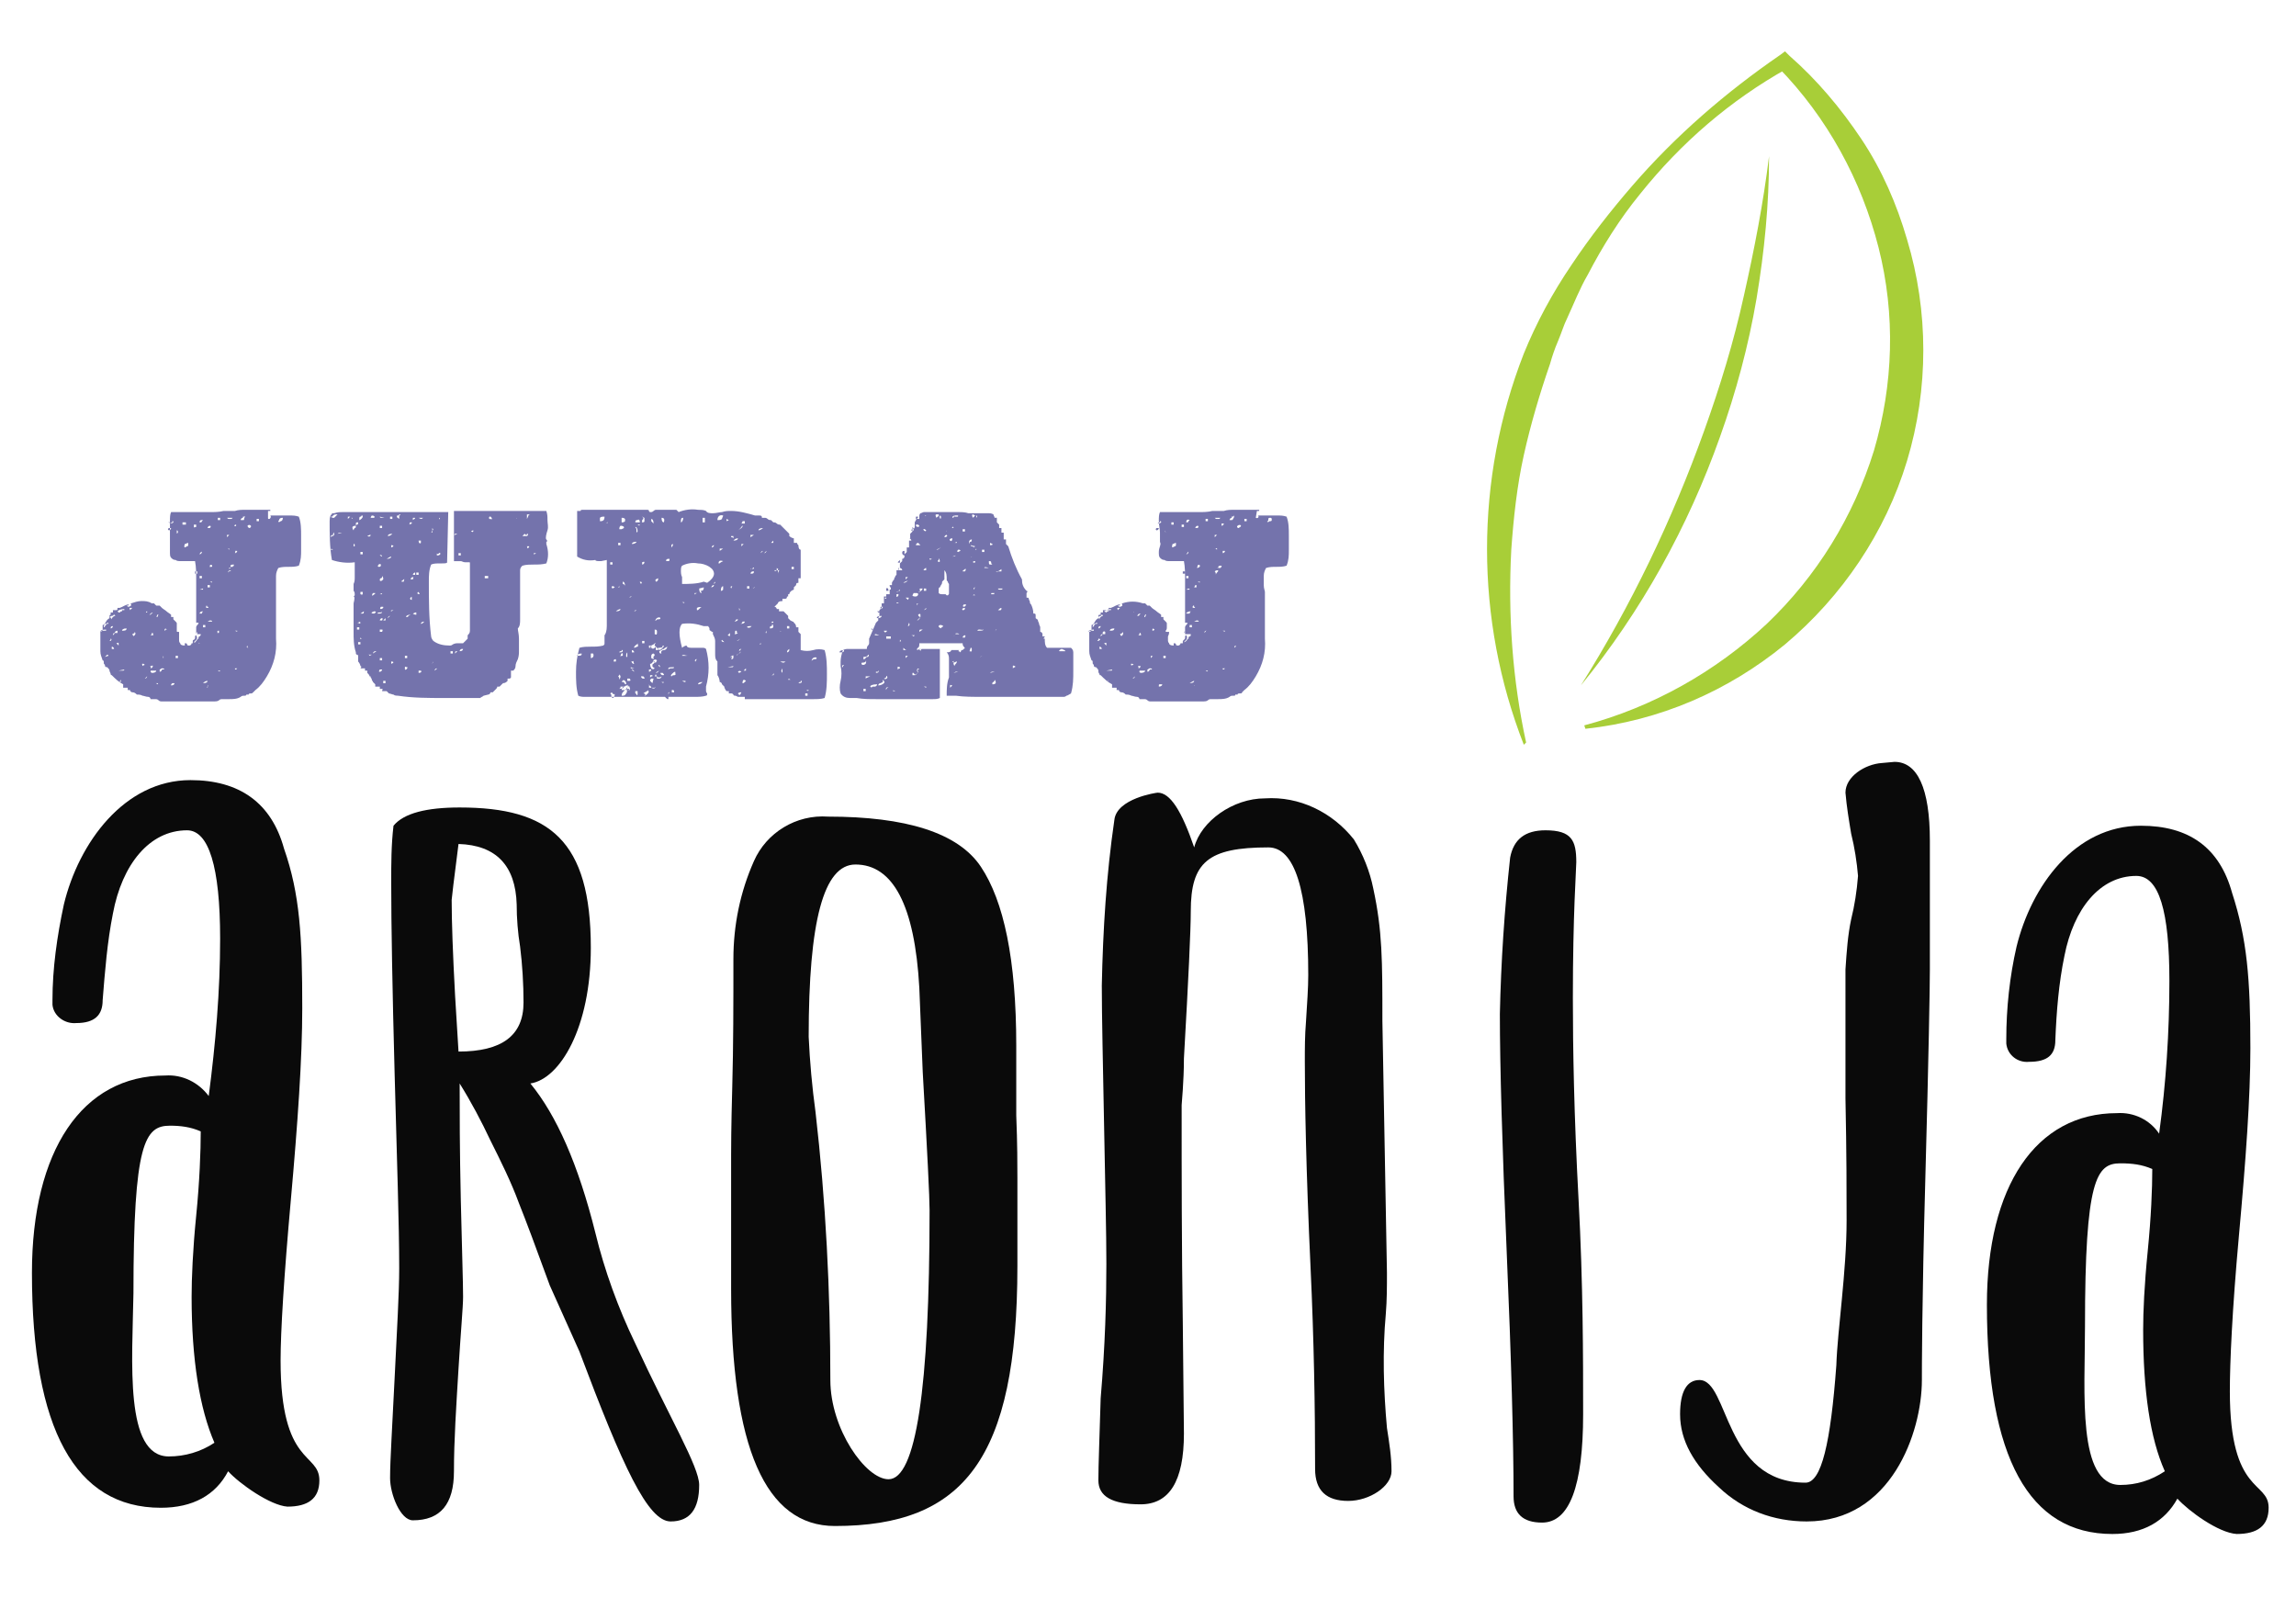 <?xml version="1.0" encoding="utf-8"?>
<!-- Generator: Adobe Illustrator 24.1.1, SVG Export Plug-In . SVG Version: 6.00 Build 0)  -->
<svg version="1.1" id="a18e6705-54a0-442b-9ea5-70fbc465050e"
	 xmlns="http://www.w3.org/2000/svg" xmlns:xlink="http://www.w3.org/1999/xlink" x="0px" y="0px" viewBox="0 0 201.3 140"
	 style="enable-background:new 0 0 201.3 140;" xml:space="preserve">
<style type="text/css">
	.st0{fill:#A8CE38;}
	.st1{fill:#7473AC;}
	.st2{fill:#0A0A0A;}
</style>
<path class="st0" d="M133.6,65.3c-4.3-11-4.3-23.3,0-34.3c1.1-2.7,2.5-5.3,4.2-7.8c1.6-2.4,3.4-4.7,5.3-6.9c3.8-4.4,8.2-8.2,13-11.5
	l0.4-0.3l0.4,0.4c2.4,2.1,4.5,4.6,6.3,7.3s3.1,5.7,4,8.8c1.9,6.3,1.9,13.1,0,19.4s-5.7,11.9-10.7,16.1c-5,4.1-11,6.7-17.5,7.4
	l-0.1-0.3c6-1.6,11.5-4.7,16-8.9c4.4-4.2,7.6-9.4,9.4-15.2c1.7-5.8,1.9-11.9,0.4-17.8s-4.5-11.4-8.8-15.8l0.8,0.1
	c-5,2.8-9.3,6.5-12.9,11c-1.8,2.2-3.3,4.6-4.6,7.1c-0.7,1.2-1.2,2.5-1.8,3.8c-0.3,0.6-0.5,1.3-0.8,2s-0.5,1.3-0.7,2
	c-0.9,2.6-1.7,5.3-2.3,8c-0.6,2.7-0.9,5.5-1.1,8.3c-0.3,5.7,0.1,11.4,1.3,16.9L133.6,65.3z"/>
<path class="st0" d="M155.1,13.7c0,4.2-0.4,8.3-1.1,12.5c-0.7,4.1-1.8,8.2-3.2,12.1c-2.8,7.9-6.9,15.3-12.2,21.8
	c4.4-7,8-14.5,10.8-22.3c1.4-3.9,2.6-7.8,3.5-11.9C153.8,21.9,154.6,17.8,155.1,13.7z"/>
<path class="st1" d="M23.5,45.4c0,0.1,0,0.1,0.1,0.1s0.2-0.2,0.1-0.3c0.2,0,0.4,0,0.8,0s0.6,0,0.9,0s0.5,0,0.8,0.1
	c0.2,0.5,0.2,1.1,0.2,1.7v1.2c0,0.5,0,0.9-0.2,1.4c-0.3,0.1-0.6,0.1-0.9,0.1s-0.6,0-0.9,0.1c-0.1,0.2-0.2,0.4-0.2,0.7s0,0.5,0,0.8
	s0,0.5,0,0.6V56c0.1,1.2-0.2,2.3-0.8,3.3c-0.3,0.5-0.6,0.9-1,1.2l-0.2,0.2c-0.1,0.1-0.1,0.1-0.2,0.1s-0.2,0-0.2,0.1h-0.2
	c0,0.1-0.1,0.1-0.2,0.1s-0.2,0-0.3,0.1c-0.3,0.2-0.7,0.2-1,0.2h-0.6c-0.1,0-0.2,0-0.3,0.1c-0.1,0.1-0.3,0.1-0.5,0.1h-4.5
	c-0.1,0-0.2,0-0.3-0.1s-0.2-0.1-0.3-0.1h-0.4c0-0.1-0.1-0.2-0.2-0.2c-0.2,0-0.4-0.1-0.5-0.1c-0.2-0.1-0.3-0.1-0.5-0.1
	c-0.1-0.1-0.2-0.2-0.4-0.2c-0.1,0-0.2-0.1-0.2-0.2l0,0h-0.2v-0.2h-0.4V60c-0.4-0.2-0.7-0.5-1-0.8c0,0-0.1,0-0.1-0.1
	s-0.1-0.2-0.1-0.3s-0.1-0.2-0.2-0.3c-0.2,0-0.2-0.1-0.2-0.2c-0.1-0.1-0.1-0.1-0.1-0.2s0-0.2-0.1-0.2c-0.1-0.3-0.2-0.5-0.2-0.8v-1.7
	c0.1,0,0.2-0.1,0.2-0.2l0,0v-0.4c0.1,0,0.2-0.1,0.3-0.3s0.3-0.3,0.3-0.3c0-0.1,0-0.1,0-0.2c0,0,0-0.1,0.1-0.1l0,0v-0.2h0.2v-0.2H10
	c0.1,0,0.1,0,0.2,0c0,0,0.1,0,0.1-0.1v-0.1h0.2c0.3-0.1,0.5-0.3,0.8-0.3c0,0,0,0.1-0.1,0.1h-0.1l0,0c0.1,0.1,0.1,0.1,0.2,0.1
	c0.1,0,0.1-0.1,0.2-0.1c0-0.1,0-0.2-0.1-0.2h0.1c0.3-0.1,0.6-0.2,0.9-0.2c0.3,0,0.6,0,0.9,0.2h0.2l0.2,0.2H14l0.2,0.2
	c0.1,0.1,0.3,0.2,0.4,0.3c0.1,0.1,0.3,0.2,0.4,0.3v0.2h0.2v0.2l0.2,0.2c0.1,0.1,0.1,0.1,0.1,0.2c0,0.1,0,0.2,0,0.3s0,0.2,0,0.3
	s0,0.1,0.1,0.1h0.1l0,0c0,0.1,0,0.2,0,0.4c0,0.1,0,0.2,0,0.3s0,0.2,0.1,0.3c0,0.1,0.1,0.2,0.4,0.2v-0.2c0.1,0,0.2,0,0.2,0.1
	s0.1,0.1,0.2,0.1s0.2-0.1,0.2-0.2h0.1c0-0.1,0-0.1,0-0.2c0,0,0-0.1,0.1-0.1l0,0c0.1-0.1,0.1-0.1,0.1-0.2c0-0.1,0-0.2,0.1-0.2
	c0.1,0.2,0.1,0.3,0,0.4c-0.1,0.1-0.1,0.1-0.2,0.2c0.1,0.1,0.1,0,0.2-0.1s0.1-0.2,0.2-0.2c0-0.1,0-0.2,0.1-0.2
	c0.1-0.1,0.1-0.1,0.1-0.2h-0.4V55c0-0.1,0.1-0.2,0.1-0.2c0.1-0.1,0.1-0.1,0.1-0.2h-0.2c0-0.3,0-0.9,0-1.7s0-1.5,0-2.1
	c0-0.5,0-1.1-0.1-1.6c-0.2,0-0.4,0-0.6,0c-0.3,0-0.5,0-0.6,0c-0.2,0-0.4,0-0.5-0.1c-0.2,0-0.3-0.1-0.4-0.2c-0.1-0.1-0.1-0.3-0.1-0.4
	c0-0.2,0-0.3,0-0.6c0-0.1,0-0.3,0-0.4c0-0.2,0-0.5,0-0.8s0-0.7,0-1s0-0.6,0.1-0.8h1h1c0.5,0,1,0,1.4,0s0.8,0,1.2-0.1h1
	c0.3-0.1,0.6-0.1,0.9-0.1s0.7,0,1.2,0s0.8,0,1,0v0.1c0,0,0,0-0.1,0h-0.1V45.4z M8.8,55.4c0,0,0.1-0.1,0.2-0.1c0.1,0,0.1,0,0.2,0h0.1
	v-0.1C8.9,55.2,8.8,55.3,8.8,55.4L8.8,55.4z M9.2,54.9l0.1-0.1l0,0c0-0.1,0-0.1,0.1-0.1s0.1,0,0.1-0.1c-0.1,0-0.2,0.1-0.3,0.1
	c-0.1,0.1-0.1,0.2-0.1,0.3C9.1,55,9.2,55,9.2,54.9L9.2,54.9z M9.5,57.5c0,0,0-0.1-0.1-0.1l-0.2,0.2L9.5,57.5z M9.7,56
	c0,0.1,0,0.1-0.1,0.2c0,0,0,0,0.1,0C9.8,56.1,9.8,56,9.7,56z M9.8,54.3c0-0.1,0-0.1,0.1-0.2s0.2-0.1,0.2-0.1s0-0.1-0.1-0.1
	S10,54,9.8,54c-0.1,0-0.1,0.1-0.2,0.1C9.7,54.1,9.7,54.2,9.8,54.3L9.8,54.3z M9.7,55.1c0.1,0,0.2-0.1,0.2-0.2
	C9.8,54.9,9.7,54.9,9.7,55.1L9.7,55.1z M9.8,56.7v0.2H10C10,56.8,9.9,56.7,9.8,56.7z M10.1,55.5c0.1,0,0.2,0,0.2,0s0-0.1,0-0.2
	C10.2,55.3,10,55.4,10.1,55.5c-0.2,0-0.2,0.1-0.2,0.2L10.1,55.5z M10.4,56.6c0-0.1,0-0.1,0-0.2s-0.1,0-0.2,0L10.4,56.6L10.4,56.6z
	 M10.3,53.6l0.1,0.1h0.1l0.1-0.1h0.1v-0.1c0,0,0,0,0.1,0c0,0,0,0,0.1,0c0,0,0,0,0-0.1C10.6,53.4,10.4,53.5,10.3,53.6L10.3,53.6z
	 M10.4,58.8c0.1,0,0.1,0,0.2,0c0.1,0,0.1,0,0.2,0c0,0,0.1,0,0.1-0.1L10.4,58.8L10.4,58.8z M10.5,59.8c0.1,0,0.1,0,0.1-0.1v-0.1l0,0
	C10.6,59.6,10.5,59.7,10.5,59.8C10.4,59.8,10.4,59.8,10.5,59.8L10.5,59.8z M11.1,55.1c-0.3,0-0.4,0.1-0.4,0.2
	C10.9,55.3,11.1,55.3,11.1,55.1L11.1,55.1z M11.1,53.3L11.1,53.3L11.1,53.3C11,53.3,11,53.3,11.1,53.3L11.1,53.3z M11.5,59.3
	C11.5,59.3,11.4,59.3,11.5,59.3l-0.1,0.2C11.4,59.4,11.4,59.4,11.5,59.3L11.5,59.3z M11.6,53.3c-0.1,0-0.1,0-0.2,0s0,0.1,0,0.2
	L11.6,53.3z M11.6,55.6c0.1,0.2,0.1,0.2,0.2,0.1c0.1-0.1,0.1-0.2,0-0.3v0.1L11.6,55.6L11.6,55.6L11.6,55.6z M12.7,58.3L12.7,58.3
	L12.7,58.3c-0.1-0.1-0.1-0.1-0.2-0.1s0,0.1,0,0.2C12.6,58.3,12.7,58.3,12.7,58.3L12.7,58.3z M12.7,59.5c0.1,0,0.2-0.1,0.2-0.2l0,0
	L12.7,59.5z M12.8,53.7h0.1c0,0,0,0,0-0.1C12.9,53.6,12.8,53.6,12.8,53.7L12.8,53.7z M13.1,53.9c0.1,0,0.1,0,0.2-0.1l0.1-0.1
	C13.3,53.7,13.2,53.8,13.1,53.9L13.1,53.9z M13.2,55.7c0.1,0,0.1,0,0.2,0s0-0.1,0-0.2c-0.1,0-0.1,0-0.1,0.1
	C13.3,55.6,13.3,55.6,13.2,55.7L13.2,55.7L13.2,55.7z M13.2,58.6c0.1,0,0.2-0.1,0.2-0.2s-0.1,0-0.2,0S13.3,58.5,13.2,58.6L13.2,58.6
	z M13.3,59c0.3,0,0.4-0.1,0.4-0.2h-0.2c-0.1,0-0.1,0-0.2,0c-0.1,0-0.1,0-0.1,0.1C13.2,58.9,13.2,58.9,13.3,59L13.3,59z M13.8,60
	c0.1-0.1,0.1-0.1-0.1-0.1s-0.3,0-0.3,0.1c0-0.1,0.1-0.1,0.2-0.1C13.7,59.9,13.7,59.9,13.8,60L13.8,60L13.8,60z M13.8,53.9
	c-0.1,0.2-0.1,0.2,0,0.2C13.9,53.9,13.9,53.8,13.8,53.9L13.8,53.9z M14,58.9c0.1,0,0.2-0.1,0.2-0.2h0.2c0-0.1-0.1-0.1-0.2-0.1
	c-0.1,0-0.1,0.1-0.2,0.1V58.9z M14.3,57.5c0,0.1,0,0.1,0,0.2C14.3,57.7,14.4,57.7,14.3,57.5c0.1,0,0.1,0,0.2,0H14.3L14.3,57.5z
	 M14.5,55.3c0-0.1,0-0.1,0.1-0.1s0,0-0.1-0.1C14.4,55.2,14.4,55.3,14.5,55.3L14.5,55.3z M14.8,46.3c-0.1,0.1-0.1,0.1,0,0.2
	c0.1,0,0.2-0.1,0.2-0.2H14.8z M14.9,45.9c0.1,0,0.2,0,0.3-0.1c0-0.1,0-0.1-0.1-0.1c0,0,0,0,0,0.1C15.1,45.8,15.1,45.8,14.9,45.9
	l-0.1-0.1C14.8,45.7,14.8,45.7,14.9,45.9L14.9,45.9z M15,60.1L15,60.1c0.2,0,0.3-0.1,0.3-0.2h-0.2C15,60,15,60,15,60.1L15,60.1z
	 M15.6,57.7v-0.2h-0.2v0.2H15.6z M15.6,46.7c0-0.1,0-0.2-0.1-0.2v0.2C15.5,46.8,15.5,46.8,15.6,46.7L15.6,46.7z M16.3,46v-0.2H16V46
	H16.3z M16.2,48l0.2-0.1c0.1,0,0.1-0.1,0.1-0.1c0-0.1,0-0.1,0-0.2c-0.1,0-0.2,0.1-0.3,0.1C16.2,47.8,16.1,47.9,16.2,48L16.2,48z
	 M17.2,46H17c0,0.1,0,0.1,0,0.2s0.1,0,0.2,0V46z M17.3,50.3v-0.2h-0.2v0.2H17.3z M17.2,55.6c0.1,0,0.1,0,0.1-0.1v-0.1l0,0
	C17.3,55.4,17.2,55.5,17.2,55.6L17.2,55.6L17.2,55.6z M17.5,56.4L17.5,56.4C17.5,56.3,17.3,56.4,17.5,56.4z M17.5,51.7L17.5,51.7
	h0.3v-0.1L17.5,51.7z M17.5,48.6c0.1,0,0.2-0.1,0.2-0.2S17.5,48.5,17.5,48.6L17.5,48.6z M17.5,45.8c0.1,0,0.2,0,0.2-0.1l0.1-0.1
	C17.6,45.6,17.5,45.6,17.5,45.8L17.5,45.8z M17.7,50.7v-0.2h-0.2v0.2H17.7z M17.7,53.8c0-0.1,0.1-0.2,0.1-0.2
	c-0.2,0-0.3,0.1-0.3,0.2H17.7z M17.8,48.3L17.8,48.3L17.8,48.3h-0.2C17.7,48.3,17.8,48.3,17.8,48.3L17.8,48.3z M18,55v-0.2h-0.2V55
	H18z M17.8,59.9c0.3,0,0.4-0.1,0.4-0.2C18,59.7,17.9,59.8,17.8,59.9z M18.1,53.1L18.1,53.1c-0.1,0.2,0,0.2,0.1,0.2s0.1-0.1,0-0.1
	S18.2,53.1,18.1,53.1L18.1,53.1z M18.2,60.3C18.2,60.3,18.2,60.3,18.2,60.3c0-0.2,0.1-0.2,0-0.2C18.2,60.3,18.1,60.3,18.2,60.3
	L18.2,60.3z M18.2,51.5c0.1,0,0.2,0,0.2,0c0-0.1,0-0.1,0-0.2h-0.2V51.5L18.2,51.5z M18.6,54.5c0-0.1-0.1-0.1-0.2-0.1l-0.2,0.1H18.6z
	 M18.4,46.3c0.1-0.1,0.1-0.2,0-0.2s-0.2,0.1-0.2,0.2l0,0H18.4z M18.4,49L18.4,49 M18.4,48.8L18.4,48.8L18.4,48.8z M18.4,51
	c-0.1,0-0.1,0-0.1,0H18.4c0.2,0.1,0.2,0.1,0.2,0H18.4z M18.4,49.8c0-0.1,0-0.1,0.1-0.1s0.1,0,0.1-0.1s-0.2-0.1-0.2,0
	S18.4,49.8,18.4,49.8L18.4,49.8z M19.1,58.8C19,58.8,19,58.8,19.1,58.8c0.1,0.1,0.2,0.1,0.2,0H19.1z M19.3,45.6v-0.2h-0.2v0.2H19.3z
	 M19.1,55.5c0.1,0,0.1,0,0.1-0.1v-0.1l0,0C19.1,55.3,19,55.3,19.1,55.5C19,55.4,19,55.5,19.1,55.5L19.1,55.5z M19.9,45.4
	c0.1,0.1,0.1,0.1,0.2,0.1s0.1,0,0.2,0l0.1-0.1H19.9z M19.9,47.1l0.2-0.2h-0.2V47.1z M19.9,48.1c0.1,0,0.1,0,0.2,0.1c0,0,0,0,0-0.1
	C20.1,48.1,20,48.1,19.9,48.1L19.9,48.1z M20,50.3c0-0.1,0-0.2,0.1-0.2s0.1-0.1,0.2-0.1c-0.1,0-0.2,0-0.3,0.1
	C20,50.2,20,50.4,20,50.3L20,50.3z M20.2,49.8L20.2,49.8L20.2,49.8c-0.1-0.1-0.1,0-0.1,0v0.1L20.2,49.8z M20.4,49.7L20.4,49.7
	C20.4,49.6,20.5,49.6,20.4,49.7c0.1-0.1,0.1-0.1,0.1-0.1s0,0,0-0.1c-0.2,0-0.3,0-0.3,0.2L20.4,49.7L20.4,49.7z M20.6,55.3
	c-0.1,0-0.1,0-0.1,0H20.6c0.2,0.1,0.2,0.1,0.2,0H20.6z M20.5,46.1c0.1,0.1,0.2,0,0.2,0s0,0,0-0.1C20.7,46,20.6,46,20.5,46.1
	c0-0.1,0.1,0,0.1,0.1L20.5,46.1z M20.6,48.5c0.1,0,0.2-0.1,0.2-0.2c-0.1,0-0.1,0-0.2,0C20.7,48.4,20.6,48.4,20.6,48.5L20.6,48.5
	L20.6,48.5z M21,58.7L21,58.7C21,58.6,21,58.6,21,58.7l-0.2-0.1h-0.1h-0.1c0,0.1,0,0.1,0.1,0.1l0.1-0.1L21,58.7z M21.1,45.6h0.2
	c0.1,0,0.1,0,0.1-0.1s0.1-0.2,0.1-0.3c0,0.1-0.1,0.1-0.2,0.1c0,0,0,0,0,0.1l0,0C21.2,45.4,21.1,45.5,21.1,45.6L21.1,45.6z
	 M21.7,56.6c-0.1,0.1-0.1,0.2,0.1,0.2c0,0-0.1,0-0.1-0.1V56.6L21.7,56.6L21.7,56.6z M21.9,46.3C21.9,46.3,21.9,46.2,21.9,46.3
	C21.9,46.2,21.9,46.2,21.9,46.3c0.1-0.1,0.1-0.1,0.1-0.1v-0.1c-0.1-0.1-0.2-0.1-0.3,0C21.7,46.2,21.8,46.3,21.9,46.3L21.9,46.3z
	 M22.7,45.7v-0.2h-0.2v0.2H22.7z M24.4,45.7c0,0.1,0.1,0.1,0.2,0c0.1,0,0.2-0.1,0.2-0.3c-0.1,0-0.2,0-0.3,0.1
	C24.5,45.6,24.4,45.7,24.4,45.7L24.4,45.7z"/>
<path class="st1" d="M29.2,46.8C29.3,46.9,29.3,46.9,29.2,46.8L29.2,46.8c0.1-0.1,0.1-0.1,0.1-0.2l0,0c0,0.1,0,0.2,0,0.3L29.2,47
	c-0.1,0-0.1,0-0.2,0.1V47c0,0,0,0,0.1-0.1C29.2,47,29.2,46.9,29.2,46.8L29.2,46.8z M39.3,44.9h-7.5c-0.2,0-0.4,0-0.8,0s-0.6,0-0.9,0
	s-0.5,0-0.8,0.1h-0.1c0,0,0,0-0.1,0v0.1c-0.1,0-0.2,0.2-0.2,0.6c0,1.1,0,2.3,0.2,3.4c0.6,0.2,1.3,0.3,2,0.2c0,0.2,0,0.4,0,0.6
	c0,0.3,0,0.5,0,0.7s0,0.4-0.1,0.6v0.6c0.1,0.1,0.1,0.2,0.1,0.4c0,0,0,0-0.1,0.1c0.1,0,0.1,0.2,0,0.6v2.5c0,0.6,0,1.2,0.2,1.8
	c0,0.1,0,0.2,0.1,0.2s0.1,0.1,0.1,0.2V58c0.1,0.1,0.2,0.3,0.2,0.4c0.1,0,0.1,0.1,0,0.2H32v0.2h0.2V59l0,0c0,0,0,0,0.1,0.1
	c0,0,0.1,0.1,0.1,0.2c0.1,0,0.1,0,0.1,0.1c0,0,0.1,0.1,0.1,0.2c0,0.1,0.1,0.1,0.1,0.2l0.2,0.2v0.2h0.4v0.2c0.1,0,0.1,0,0.2,0
	s0,0.1,0,0.2h0.4l0.2,0.2c0.1,0,0.3,0.1,0.4,0.1c0.1,0.1,0.3,0.1,0.4,0.1c1.3,0.2,2.7,0.2,4,0.2h3.2c0.1-0.1,0.2-0.1,0.3-0.2
	l0.4-0.1c0.1,0,0.2-0.1,0.2-0.2h0.2l0.2-0.2l0,0c0,0,0,0,0.1-0.1c0,0,0.1-0.1,0.1-0.2c0.1,0,0.2,0,0.2,0l0.1-0.1L44,60l0.1-0.1
	c0.2,0,0.3-0.1,0.4-0.2v-0.2h0.2c0,0,0,0,0.1-0.1c0-0.1,0-0.1,0-0.2v-0.4H45c0.1-0.1,0.2-0.2,0.2-0.4s0.1-0.4,0.2-0.6
	c0.1-0.3,0.1-0.5,0.1-0.8s0-0.6,0-1s-0.1-0.7-0.1-0.9c0.2-0.2,0.2-0.5,0.2-0.8v-2.8c0-0.1,0-0.3,0-0.7c0-0.3,0-0.5,0-0.8
	c0-0.2,0.1-0.3,0.2-0.4c0.3-0.1,0.7-0.1,1-0.1c0.4,0,0.7,0,1.1-0.1c0.2-0.5,0.2-1.1,0-1.7v-0.2c0.1,0,0.1-0.1,0-0.2s0-0.5,0.1-0.8
	s0-0.6,0-0.9c0-0.3,0-0.5-0.1-0.8h-8.1v4.4h0.6c0.1,0,0.2,0.1,0.4,0.1h0.3c0.1,0,0.1,0,0.1,0.1v5.9c0,0.2-0.1,0.3-0.2,0.4V56
	l-0.4,0.4h-0.4c-0.2,0-0.3,0-0.5,0.1c-0.1,0.1-0.2,0.1-0.3,0.1c-0.5,0-1-0.1-1.4-0.4c-0.1-0.1-0.2-0.3-0.2-0.4
	c-0.2-1.6-0.2-3.2-0.2-4.8c0-0.5,0-1,0.2-1.5c0.2-0.1,0.5-0.1,0.8-0.1c0.4,0,0.6,0,0.6-0.1L39.3,44.9z M29,48.2c0-0.1,0.1-0.1,0.2,0
	H29z M29,45.3c0.1,0,0.2,0,0.2-0.1c0.1-0.1,0.2-0.1,0.4-0.1l-0.1,0.1l-0.1,0.1l-0.1,0.1h-0.1C29.2,45.4,29.1,45.4,29,45.3L29,45.3z
	 M29.6,46.8C29.6,46.7,29.6,46.7,29.6,46.8c0.1-0.1,0.2-0.1,0.2-0.1H30L29.6,46.8z M30.5,45.5v-0.2h0.2l0,0c0,0,0,0-0.1,0.1
	C30.5,45.5,30.5,45.5,30.5,45.5L30.5,45.5z M30.8,45.4c0.1,0,0.1,0,0.1,0s0,0,0,0.1L30.8,45.4L30.8,45.4z M31,46.5
	c-0.1-0.1-0.1-0.2-0.1-0.3c0.1-0.1,0.2-0.1,0.3-0.1c0,0.1,0,0.2-0.1,0.2C31,46.4,31,46.5,31,46.5L31,46.5z M31,47.9v-0.2
	c0.1,0,0.1,0,0.1,0.1v0.1C31.1,47.9,31.1,47.9,31,47.9L31,47.9z M31.3,46.2c-0.1-0.1-0.1-0.2-0.1-0.3s0.1-0.1,0.2-0.1
	c0,0.1,0,0.2-0.1,0.2S31.2,46.1,31.3,46.2L31.3,46.2z M31.3,55.2V55h0.2v0.2H31.3z M31.4,54.6C31.4,54.7,31.4,54.7,31.4,54.6
	C31.4,54.7,31.3,54.6,31.4,54.6L31.4,54.6z M31.4,56.1c0.2,0,0.2-0.1,0.2-0.2c0.1,0.1,0.1,0.1,0.1,0.1L31.4,56.1z M31.4,56.5v-0.2
	h0.2v0.2H31.4z M31.6,54.6c0,0.1-0.1,0.1-0.2,0C31.5,54.5,31.6,54.5,31.6,54.6L31.6,54.6z M31.5,45.6c0-0.2,0-0.3,0.1-0.3
	s0.1-0.1,0.1-0.1c0.1,0,0.1,0,0.1,0.1S31.6,45.6,31.5,45.6L31.5,45.6z M31.6,53.8L31.6,53.8l0.3-0.2c0,0.1,0,0.2-0.1,0.2
	C31.7,53.8,31.7,53.8,31.6,53.8L31.6,53.8z M31.6,48.6v-0.2h0.2v0.2H31.6z M31.6,52.1v-0.2h0.2l0,0V52
	C31.8,52.1,31.8,52.2,31.6,52.1L31.6,52.1z M32.2,47L32.2,47L32.2,47c0.2-0.1,0.2-0.1,0.3-0.1C32.5,47,32.4,47.1,32.2,47L32.2,47z
	 M32.2,57.4h0.4l0,0l-0.2,0.1C32.4,57.4,32.3,57.4,32.2,57.4L32.2,57.4z M32.8,45.4c-0.1,0-0.2,0-0.3,0c0,0,0-0.1,0.1-0.2
	C32.8,45.2,32.9,45.3,32.8,45.4L32.8,45.4z M32.8,53.8c-0.3,0-0.3-0.1,0-0.2C33,53.6,33,53.7,32.8,53.8L32.8,53.8z M32.9,52
	c0,0.1-0.1,0.1-0.2,0.2s-0.1-0.1,0-0.2H32.9z M32.7,57.3c0-0.1,0.1-0.2,0.2-0.2H33C32.9,57.2,32.8,57.2,32.7,57.3L32.7,57.3z
	 M33.1,53.8c0-0.1,0.1-0.1,0.2-0.1s0.2,0,0.2-0.1C33.5,53.8,33.4,53.8,33.1,53.8L33.1,53.8z M33.4,49.5
	C33.5,49.5,33.6,49.5,33.4,49.5c0,0.2-0.1,0.2-0.2,0.2s-0.1-0.1,0-0.2S33.4,49.5,33.4,49.5L33.4,49.5z M33.5,58.7
	c0,0.1-0.1,0.2-0.2,0.2s-0.1,0,0-0.2H33.5z M33.7,45.4L33.7,45.4c-0.1,0-0.2,0-0.2,0c-0.1,0-0.2,0-0.2-0.1L33.7,45.4z M33.3,46.3
	v-0.2h0.2v0.2H33.3z M33.3,52.1L33.3,52.1c0.2-0.1,0.2-0.1,0.2,0H33.3z M33.3,55.4c0-0.1,0-0.2,0-0.2s0.1,0,0.2,0s0,0.2,0,0.2
	S33.4,55.4,33.3,55.4L33.3,55.4z M33.3,57.9c0-0.1,0-0.2,0-0.2s0.1,0,0.2,0c0,0.1,0,0.1,0,0.2C33.4,57.9,33.4,57.9,33.3,57.9
	L33.3,57.9z M33.3,50.9c0-0.1,0-0.2,0.1-0.2s0.1-0.1,0.1-0.2c0.1,0.1,0.1,0.2,0.1,0.3C33.5,50.9,33.4,51,33.3,50.9L33.3,50.9z
	 M33.3,48.7v-0.3C33.3,48.5,33.3,48.5,33.3,48.7c0.1-0.1,0.2,0,0.2,0.1L33.3,48.7z M33.3,54.4c0-0.1,0.1-0.2,0.2-0.2s0,0.2,0,0.2
	S33.4,54.4,33.3,54.4L33.3,54.4z M33.4,53.2h0.2c0,0,0,0,0,0.1c0,0-0.1,0.1-0.2,0.1S33.3,53.3,33.4,53.2L33.4,53.2z M33.6,59.9v-0.2
	h0.2v0.2H33.6z M33.6,54.4L33.6,54.4L33.6,54.4c0.1-0.1,0.2-0.2,0.2-0.2v0.2H33.6z M33.9,49L33.9,49c0.2-0.1,0.3-0.2,0.4-0.2
	C34.3,48.9,34.2,49,33.9,49L33.9,49z M34,47c0-0.1,0.1-0.2,0.4-0.2C34.3,46.9,34.2,47,34,47L34,47z M34,54.2c0-0.1,0.1-0.2,0.2-0.2
	l0,0l0,0L34,54.2z M34.2,45.5v-0.2h0.2v0.2H34.2z M34.3,53.6L34.3,53.6c-0.1-0.1,0.1-0.1,0.2-0.1L34.3,53.6z M34.3,48v-0.2
	C34.5,47.8,34.6,47.9,34.3,48L34.3,48z M34.3,58.2V58C34.5,58,34.6,58.1,34.3,58.2L34.3,58.2z M35,45.5c-0.1-0.1-0.2-0.1-0.2-0.2
	s0-0.1,0.1-0.1s0.1-0.1,0.1-0.1h0.1c0,0,0,0.1-0.1,0.1C35,45.3,35,45.3,35,45.5L35,45.5z M35.4,51h-0.2c0-0.1,0.1-0.1,0.2-0.2
	S35.4,50.9,35.4,51z M35.5,57.7v-0.2h0.2v0.2H35.5z M35.5,58.7c0-0.1,0-0.1,0-0.2s0.1,0,0.2,0S35.6,58.8,35.5,58.7L35.5,58.7z
	 M35.6,54.1c0-0.1,0.1-0.2,0.4-0.2l0,0L35.8,54C35.8,54.1,35.7,54.1,35.6,54.1L35.6,54.1z M35.9,46c0-0.1,0-0.2,0.1-0.2
	c0,0,0,0,0.1,0v0.1C36.1,45.9,36.1,45.9,35.9,46C36,45.9,35.9,45.9,35.9,46L35.9,46z M36.1,52.6c-0.1,0-0.2-0.1-0.1-0.2
	s0.1-0.1,0.1,0V52.6z M36,50.8c0-0.1,0.1-0.2,0.2-0.2s0,0.1,0,0.2C36.1,50.8,36,50.8,36,50.8L36,50.8z M36.2,50.4
	c0-0.1,0.1-0.2,0.2-0.2l0,0c0,0.1,0,0.2,0,0.2S36.3,50.4,36.2,50.4L36.2,50.4z M36.2,53.8L36.2,53.8C36.2,53.7,36.2,53.7,36.2,53.8
	c0.2-0.1,0.2-0.1,0.3-0.1c0,0.1,0,0.2,0,0.2S36.3,53.9,36.2,53.8L36.2,53.8z M36.2,45.6v-0.2h0.2C36.4,45.5,36.3,45.5,36.2,45.6
	L36.2,45.6z M36.5,50.4v-0.2h0.2v0.2H36.5z M36.7,51.9L36.7,51.9L36.7,51.9l0.1,0.2C36.6,52.1,36.5,52,36.7,51.9L36.7,51.9z
	 M36.9,47.6L36.9,47.6c-0.1,0.1-0.2,0-0.2-0.2h0.2V47.6z M36.7,59c0-0.1,0-0.2,0-0.2s0.1,0,0.2,0C37,58.9,36.9,59,36.7,59
	C36.8,59,36.8,59,36.7,59L36.7,59z M37.1,45.4c0,0-0.1,0.1-0.2,0.1l-0.2-0.1h0.1H37.1z M36.9,54.7c0-0.1,0.1-0.2,0.3-0.2l-0.1,0.1
	C37.1,54.6,37,54.7,36.9,54.7L36.9,54.7z M37.9,46.5v-0.2C38,46.4,38,46.5,37.9,46.5L37.9,46.5v0.2C37.8,46.7,37.8,46.7,37.9,46.5
	L37.9,46.5C37.9,46.5,37.9,46.5,37.9,46.5L37.9,46.5z M38.1,47.7c-0.1,0-0.2,0.1-0.2,0.2C37.9,47.8,38,47.7,38.1,47.7L38.1,47.7z
	 M37.9,58.2L37.9,58.2L37.9,58.2c0-0.1,0.1-0.2,0.1-0.2L37.9,58.2z M38.3,58.6c0,0.1-0.1,0.1-0.2,0.2C38.1,58.7,38.2,58.6,38.3,58.6
	L38.3,58.6L38.3,58.6z M38.3,48.5c0,0.1,0.1,0.1,0.2,0s0.1,0,0.1,0.1c-0.1,0.1-0.2,0.1-0.3,0.1C38.3,48.7,38.3,48.6,38.3,48.5
	L38.3,48.5z M38.5,45.4c0.1,0,0.1,0.1-0.1,0.2C38.5,45.6,38.5,45.5,38.5,45.4L38.5,45.4z M39.5,57.3v-0.2h0.2v0.2H39.5z M40.1,46.8
	l-0.2,0.1c-0.1,0-0.1,0,0-0.1H40.1z M39.9,57.3c0-0.1,0-0.2,0.1-0.2c0,0,0,0,0.1,0l0,0L39.9,57.3z M40.2,48.7v-0.2h0.2v0.2H40.2z
	 M40.3,57.1c0-0.1,0.1-0.2,0.2-0.2l0,0h0.1C40.6,57,40.5,57.1,40.3,57.1L40.3,57.1z M41.3,46.6L41.3,46.6L41.3,46.6
	c0.1-0.1,0.2-0.1,0.2-0.1C41.5,46.6,41.5,46.7,41.3,46.6L41.3,46.6z M42.5,50.7v-0.2h0.3v0.2H42.5z M42.9,45.5
	C42.8,45.5,42.8,45.5,42.9,45.5c-0.1-0.2,0.1-0.3,0.2-0.1S43.1,45.5,42.9,45.5L42.9,45.5L42.9,45.5z M45.3,45.4L45.3,45.4
	C45.3,45.5,45.3,45.5,45.3,45.4C45.3,45.5,45.2,45.5,45.3,45.4L45.3,45.4z M46.2,47h-0.4l0.2-0.2l0.1,0.1c0.1,0,0.1,0,0.1-0.1
	S46.4,46.9,46.2,47L46.2,47z M46.2,47.9h0.2c0,0.1-0.1,0.2-0.3,0.2C46.2,48.1,46.3,48.1,46.2,47.9L46.2,47.9z M46.2,45.5
	c0-0.1,0-0.3,0-0.4c0,0,0.1,0,0.3,0c-0.1,0-0.2,0.1-0.2,0.2l0,0L46.2,45.5L46.2,45.5z M47,48.5C47.1,48.6,47.1,48.6,47,48.5
	c-0.1,0.1-0.2,0.1-0.2,0.1v-0.1C46.8,48.5,46.9,48.5,47,48.5L47,48.5z"/>
<path class="st1" d="M67.9,53.2c0.1,0,0.2,0.1,0.2,0.2l0,0h0.2v0.2h0.4l0.4,0.4v0.2c0.1,0.1,0.1,0.1,0.2,0.2l0.2,0.1
	c0.1,0,0.1,0.1,0.1,0.1s0.2,0.1,0.2,0.4c0.1,0,0.2,0,0.2,0c0,0.1,0,0.1,0,0.2v0.2l0.2,0.2V57c0.4,0.1,0.7,0.1,1.1,0
	c0.3-0.1,0.7-0.1,1,0c0.2,0.7,0.2,1.4,0.2,2.1c0,0.7,0,1.4-0.2,2.1c-0.3,0.1-0.7,0.1-1,0.1c-0.4,0-0.8,0-1.3,0s-0.9,0-1.2,0h-3.5
	v-0.2h-0.6L64.5,61c-0.1,0-0.2,0-0.2-0.1c-0.1-0.1-0.1-0.1-0.2-0.1h-0.2c0-0.1,0-0.1,0-0.2c0,0-0.1,0-0.2,0
	c-0.1-0.1-0.2-0.3-0.2-0.4L63.3,60c0-0.1-0.1-0.2-0.2-0.2c0-0.2-0.1-0.5-0.2-0.6V58c-0.2-0.2-0.2-0.4-0.2-0.7c0,0,0-0.2,0-0.4
	s0-0.4,0-0.7c0-0.2-0.1-0.4-0.2-0.6v-0.2c-0.1,0-0.1,0-0.2-0.1c-0.1,0-0.1-0.1-0.1-0.2c0-0.1-0.1-0.1-0.1-0.2h-0.4
	c-0.6-0.2-1.2-0.3-1.9-0.2c-0.3,0.3-0.3,1,0,2.1c0.1-0.1,0.3-0.2,0.4-0.2c0,0.1,0.1,0.2,0.4,0.2h0.2h0.3c0.2,0,0.3,0,0.5,0
	c0.1,0,0.2,0,0.3,0.1c0.3,1.1,0.3,2.2,0,3.3c0,0.1,0,0.2,0,0.3s0,0.2,0.1,0.3c0,0.1,0,0.2-0.1,0.2c-0.3,0.1-0.7,0.1-1,0.1
	s-0.7,0-1.2,0s-0.8,0-1.1,0v0.2c-0.1,0-0.1,0-0.2-0.1l-0.1-0.1l0,0h-5.4c-0.2,0-0.4,0-0.8,0s-0.6,0-0.8,0s-0.4,0-0.6-0.1
	c-0.2-0.7-0.2-1.4-0.2-2.1c0-0.7,0.1-1.4,0.3-2.1c0.3-0.1,0.7-0.1,1-0.1c0.4,0,0.7,0,1.1-0.1c0.1-0.1,0.1-0.1,0.1-0.2
	c0-0.1,0-0.2,0-0.3s0-0.3,0-0.4c0.1-0.1,0.2-0.4,0.2-0.8v-5.8l-0.5,0.1c-0.3,0-0.5,0-0.5-0.1c-0.6,0.1-1.1,0-1.6-0.3v-4
	c0.1,0,0.2,0,0.3,0c0-0.1,0.1-0.1,0.2-0.1h5.6c0.1,0,0.2,0,0.2,0.1s0.1,0.1,0.2,0.1c0.1,0,0.2-0.1,0.2-0.1s0.1-0.1,0.2-0.1h1.8
	l0.2,0.2c0.5-0.2,1.1-0.3,1.7-0.2c0.2,0,0.5,0,0.7,0.1C62,45,62.3,45,62.5,45c0.3,0,0.6-0.1,0.8-0.1c0.3-0.1,0.5-0.1,0.8-0.1
	c0.7,0,1.4,0.2,2.1,0.4h0.4c0.2,0,0.2,0.1,0.2,0.2H67c0.1,0,0.2,0,0.3,0.1c0.1,0.1,0.2,0.1,0.3,0.1l0.2,0.2c0.1,0,0.2,0,0.3,0.1
	c0.1,0.1,0.2,0.1,0.3,0.1l0.6,0.6l0.2,0.2V47c0.1,0.1,0.3,0.2,0.4,0.2v0.4c0.1,0,0.1,0,0.2,0s0.1,0,0.1,0.1l0.1,0.1
	c0,0.3,0.1,0.4,0.2,0.4v2.5H70v0.4c-0.2,0-0.2,0.1-0.2,0.2l-0.2,0.2v0.2c-0.3,0.1-0.4,0.3-0.4,0.4h-0.1c0,0,0,0,0,0.1v0.1H69
	c0,0.2-0.1,0.2-0.2,0.2s-0.2,0-0.2,0s0,0.1,0,0.2c-0.3,0-0.4,0.1-0.4,0.2L67.9,53.2z M51,57.3c-0.3,0-0.4,0.1-0.4,0.2
	C50.9,57.5,51,57.5,51,57.3z M52,57.3h-0.2v0.4C52,57.7,52.1,57.5,52,57.3L52,57.3z M52.6,45.7c0.3,0,0.4-0.1,0.4-0.4
	c-0.2,0-0.3,0-0.4,0.1C52.6,45.5,52.6,45.6,52.6,45.7L52.6,45.7z M53.1,45.9c0.1,0,0.2,0,0.2-0.2C53.3,45.8,53.2,45.9,53.1,45.9
	L53.1,45.9z M53.7,61.2c0.1,0,0.2-0.1,0.2-0.4c0,0.1-0.1,0.1-0.2,0l0,0c0-0.1-0.1-0.1-0.2,0l0,0c0.1,0.1,0.1,0.1,0.1,0.2
	C53.6,61.1,53.6,61.1,53.7,61.2L53.7,61.2L53.7,61.2z M53.7,49.5v-0.2h-0.2v0.2H53.7z M53.9,51.5C53.9,51.5,53.9,51.4,53.9,51.5
	c-0.1-0.1-0.1-0.1-0.2-0.1s-0.1,0.1,0,0.2L53.9,51.5z M53.8,58c0.1,0,0.2,0,0.2,0s0-0.1,0-0.2C53.9,57.8,53.8,57.8,53.8,58L53.8,58
	L53.8,58z M54,53.6c0.3,0,0.4-0.1,0.4-0.2C54.3,53.4,54.1,53.5,54,53.6L54,53.6z M54.4,47.8v-0.2h-0.2v0.2H54.4z M54.3,57.2
	c0.2,0,0.3,0,0.3-0.2h-0.1v0.1c0,0,0,0-0.1,0C54.4,57.1,54.3,57.1,54.3,57.2C54.3,57.1,54.3,57.2,54.3,57.2L54.3,57.2z M54.3,51.3
	c0,0.1,0,0.1-0.1,0.2c0,0,0,0,0.1,0V51.3z M54.3,59.6C54.4,59.6,54.4,59.6,54.3,59.6c0.1-0.2,0.1-0.2,0.1-0.3c0-0.1-0.1-0.1-0.1-0.2
	c0,0.1,0,0.1-0.1,0.2C54.3,59.4,54.3,59.5,54.3,59.6C54.3,59.5,54.3,59.6,54.3,59.6L54.3,59.6z M54.3,46.4c0.1,0,0.1,0,0.2,0
	l0.2-0.1v-0.1c-0.1-0.1-0.2-0.1-0.3-0.1C54.3,46.2,54.3,46.3,54.3,46.4L54.3,46.4z M54.3,60.4c0.3,0,0.4-0.1,0.4-0.2h-0.3
	c0,0,0,0,0,0.1L54.3,60.4L54.3,60.4z M54.9,60.4c0.1,0,0.2,0,0.3,0c0,0,0-0.1,0-0.2c-0.1,0-0.2-0.1-0.2-0.2l0,0v0.1c0,0,0,0-0.1,0
	l0,0c0,0-0.1,0.1-0.2,0.1c-0.1,0-0.2,0.2-0.2,0.3c0.1,0,0.2,0,0.3,0s0.2-0.1,0.2-0.2c0-0.1,0.1-0.1,0.1-0.2L54.9,60.4z M54.4,57.6
	c0-0.1,0.1-0.1,0.2-0.1v-0.2C54.5,57.2,54.4,57.4,54.4,57.6L54.4,57.6z M54.9,60.8c0.1-0.1,0.1-0.3,0-0.4c0,0-0.1,0.1-0.2,0.2
	c-0.1,0.1-0.2,0.2-0.2,0.4C54.7,61,54.8,61,54.9,60.8L54.9,60.8z M54.5,45.8c0.1,0,0.2,0,0.3-0.1c0-0.1,0-0.1,0-0.2
	c-0.1-0.1-0.2-0.1-0.3-0.1V45.8z M54.7,59.8c0,0.1,0.1,0.2,0.2,0.2c0-0.1,0-0.2-0.1-0.3s-0.2-0.1-0.3,0.1H54.7z M54.6,51.2
	c0.1,0,0.2,0.1,0.2,0.2c0-0.3-0.1-0.4-0.2-0.4V51.2L54.6,51.2z M55,57.2c-0.1,0.1-0.1,0.2-0.1,0.3s0,0.1,0.1,0.1V57.2z M55.2,59.7
	c0.1,0,0.1-0.1,0-0.2H55v0.2H55.2z M55.2,60.3c0,0.1,0,0.2-0.2,0.2c0.1,0,0.2,0,0.2,0S55.3,60.4,55.2,60.3L55.2,60.3z M55.4,52.3
	c-0.1,0-0.2,0-0.2,0.1L55.4,52.3C55.5,52.3,55.5,52.3,55.4,52.3L55.4,52.3z M55.6,57.9C55.5,58,55.4,58,55.3,58
	c0.1,0,0.1,0.1,0.1,0.1l0.1,0.1h0.1C55.5,58,55.5,57.9,55.6,57.9L55.6,57.9z M55.6,58.6l-0.3-0.1c0,0,0,0,0,0.1H55.6z M55.8,47.5
	c-0.3,0-0.4,0.1-0.4,0.2C55.6,47.7,55.8,47.6,55.8,47.5z M55.6,57.2c0-0.1-0.1-0.2-0.2-0.2l0,0v0.2H55.6z M55.6,58.9
	c0-0.1-0.1-0.2-0.2-0.2S55.5,58.8,55.6,58.9z M55.6,56.8c0.1,0,0.2-0.1,0.3-0.1c0.1-0.1,0-0.2,0-0.3c0,0.1-0.1,0.1-0.2,0.2
	S55.6,56.7,55.6,56.8L55.6,56.8z M55.6,53.6c0.1,0,0.2-0.1,0.2-0.1h-0.1L55.6,53.6C55.6,53.4,55.6,53.4,55.6,53.6L55.6,53.6z
	 M55.9,46.6c0-0.3-0.1-0.4-0.2-0.4c0,0.1,0.1,0.1,0.1,0.2v0.1v0.1c0,0,0,0,0,0.1L55.9,46.6L55.9,46.6z M55.9,60.6h-0.2v0.2
	c0,0,0.1,0,0.1,0.1s0.1,0,0.1,0S55.9,60.6,55.9,60.6z M55.9,45.6c-0.1,0-0.2,0-0.2,0.2h0.4C56.1,45.6,56,45.5,55.9,45.6L55.9,45.6z
	 M55.9,46C55.8,46,55.8,46,55.9,46L55.9,46c0.1,0.1,0.2,0.1,0.2,0H55.9z M56.1,51c0,0.1,0.1,0.2,0.2,0.3l0,0c0,0,0,0-0.1-0.1
	C56.3,51.1,56.3,51,56.1,51C56.1,50.9,56.1,50.9,56.1,51L56.1,51z M56.4,59.9C56.4,59.9,56.4,59.8,56.4,59.9
	C56.2,59.8,56.3,59.8,56.4,59.9C56.3,59.9,56.3,59.9,56.4,59.9L56.4,59.9z M56.2,45.8c0.2,0,0.3,0,0.3-0.1s0-0.2,0-0.4v0.1
	c-0.1,0-0.1-0.1-0.2-0.1l0.1,0.1v0.1l-0.1,0.1C56.3,45.8,56.3,45.8,56.2,45.8L56.2,45.8z M56.2,59.3c0,0.1,0.1,0.2,0.2,0.2
	s0.2,0,0-0.2H56.2z M56.5,56.4v-0.2h-0.2v0.2H56.5z M56.3,49.5c0.1,0,0.2-0.1,0.2-0.2s-0.2,0-0.2,0S56.3,49.4,56.3,49.5L56.3,49.5z
	 M56.6,60.5c0,0-0.1,0-0.2,0S56.4,60.5,56.6,60.5L56.6,60.5z M56.4,60.8c0.1,0,0.1,0,0.2,0.1L56.5,61c0.1,0,0.2-0.1,0.3-0.2
	c0.1-0.1,0.1-0.2,0-0.3l0,0c0,0.1,0,0.1-0.1,0.1C56.6,60.7,56.5,60.7,56.4,60.8L56.4,60.8z M56.9,60.1v0.2h0.2
	C57.1,60.2,57,60.1,56.9,60.1C56.9,60,56.8,60,56.9,60.1L56.9,60.1z M57.1,56.8v-0.2h-0.2v0.2H57.1z M56.9,58.9
	c0.1,0,0.2-0.1,0.2-0.2l0,0c-0.1,0-0.2,0-0.2,0S56.9,58.8,56.9,58.9L56.9,58.9z M57.3,59.5h-0.2L57,59.6v0.1l0.1,0.1l0.1,0.1
	L57.3,59.5z M58.3,56.9c-0.1,0-0.1,0-0.2,0L58,57h-0.1c0,0,0,0-0.1,0l-0.1-0.1l-0.1-0.1l-0.1-0.1l-0.1-0.1c0,0,0,0,0-0.1l0.1-0.1
	c-0.1,0-0.1,0-0.2,0.1l-0.2,0.1l0,0c-0.1,0.1-0.1,0.2,0,0.2c0.1,0.1,0.2,0.1,0.3,0s0.1-0.1,0.1,0V57c0.1,0,0.1,0,0.2,0 M57.8,57.1
	L57.8,57.1c0,0.2,0.1,0.2,0.2,0.2c-0.1-0.1,0-0.3,0.2-0.3s0.3-0.2,0.3-0.3L57.8,57.1z M57,58.3c0,0.1,0.1,0.3,0.1,0.3
	c0.1,0.1,0.2,0.1,0.3,0c-0.1-0.1-0.2-0.1-0.2-0.2c0-0.1,0-0.2,0.1-0.2c0.1-0.1,0.1-0.1,0.1-0.2c-0.1,0-0.2,0-0.2,0.1
	c-0.1,0.1-0.1,0.1-0.2,0.1L57,58.3z M57,59.4c0.1-0.1,0.1-0.1,0.2-0.1c0,0,0,0,0-0.1H57C57,59.2,57,59.2,57,59.4
	C57.1,59.3,57.1,59.3,57,59.4L57,59.4L57,59.4z M57.3,57.8v-0.2h-0.1c0.1,0,0.2-0.1,0.2-0.2l-0.1-0.1c-0.1,0-0.2,0.1-0.2,0.2v0.2
	L57.3,57.8z M57.1,60.3c0.2,0.1,0.3,0.1,0.4-0.1l-0.1,0.1C57.3,60.3,57.2,60.3,57.1,60.3L57.1,60.3L57.1,60.3z M57.3,45.9
	c0-0.3-0.1-0.4-0.2-0.4v0.2L57.3,45.9z M57.5,59.1C57.4,59.1,57.4,59.1,57.5,59.1L57.5,59.1c-0.1,0.2-0.1,0.2-0.1,0.2h0.2v0.2h0.2
	c0.1,0,0.2-0.1,0.2-0.2l0,0c-0.1,0.1-0.2,0.1-0.3,0.1C57.6,59.3,57.5,59.2,57.5,59.1L57.5,59.1z M57.5,58.1
	C57.5,58,57.5,58,57.5,58.1C57.5,58,57.5,58,57.5,58.1C57.6,58,57.6,58,57.5,58.1l0.1-0.2c-0.1-0.1-0.2-0.1-0.3,0
	S57.4,58.1,57.5,58.1L57.5,58.1z M57.5,51c0.1,0,0.2-0.1,0.2-0.2c0,0,0,0,0-0.1C57.5,50.8,57.4,50.8,57.5,51L57.5,51L57.5,51z
	 M57.7,54.3c0.1,0,0.2,0,0.2-0.1s-0.3-0.1-0.4,0.1s-0.1,0.1,0,0.1S57.5,54.3,57.7,54.3L57.7,54.3z M57.5,59c0.1,0,0.1,0,0.2-0.1
	l0.1-0.1h0.1C57.7,58.8,57.6,58.9,57.5,59L57.5,59z M57.6,55.4c0-0.1,0-0.2-0.2-0.2v0.4C57.6,55.7,57.6,55.6,57.6,55.4L57.6,55.4z
	 M57.9,56.8c-0.1,0-0.2,0-0.2,0s0,0.1,0,0.2h0.2c0.3-0.3,0.4-0.4,0.2-0.4c0,0.1,0,0.1-0.1,0.2C58,56.7,57.9,56.8,57.9,56.8
	L57.9,56.8L57.9,56.8z M57.8,58.3C57.7,58.3,57.7,58.3,57.8,58.3c-0.1,0-0.1,0.1,0.1,0.2L57.8,58.3z M57.9,59c0,0.1,0.1,0.2,0.2,0.2
	s0.2,0,0-0.2H57.9z M58,59.8c0.1,0.1,0.2,0.1,0.2,0H58z M58,45.4c0,0.3,0.1,0.4,0.2,0.4C58.3,45.5,58.2,45.4,58,45.4L58,45.4z
	 M58.7,49c-0.2,0-0.3,0-0.3,0.2h0.1C58.7,49.2,58.7,49.2,58.7,49L58.7,49z M58.6,61c0-0.1,0-0.2,0.1-0.3c-0.1,0-0.1,0-0.1,0.1v0.1
	V61L58.6,61L58.6,61z M58.9,58.6c0.1,0,0.2,0,0.2-0.1c-0.3,0-0.5,0-0.5,0.1v0.1C58.7,58.6,58.8,58.6,58.9,58.6L58.9,58.6z
	 M58.9,59.3c0,0,0-0.1,0.2-0.1s0.1-0.1,0.1-0.3c-0.1,0-0.2,0.1-0.3,0.2S58.8,59.3,58.9,59.3L58.9,59.3z M59.1,60.7
	c0-0.1,0-0.2-0.1-0.2c0,0,0,0-0.1,0c0,0.1,0,0.2,0,0.2S59,60.7,59.1,60.7L59.1,60.7z M58.9,48C59,48,59,48,58.9,48l0.1-0.2v-0.1
	C58.9,47.7,58.8,47.8,58.9,48L58.9,48z M62,51.1c0.3-0.2,0.6-0.5,0.6-0.8c0-0.2-0.1-0.4-0.4-0.6c-0.3-0.2-0.7-0.3-1-0.3
	c-0.5-0.1-1,0-1.4,0.2c-0.1,0.1-0.1,0.3-0.1,0.4c0,0.2,0,0.4,0.1,0.6c0,0.3,0,0.5,0,0.6c0.6,0,1.3,0,1.9-0.2L62,51.1z M59.8,52.8
	C59.7,52.8,59.7,52.8,59.8,52.8L59.8,52.8c0.2,0.1,0.2,0.1,0.2,0H59.8z M59.9,45.4c-0.2,0-0.2,0.1-0.2,0.4
	C59.8,45.8,59.9,45.6,59.9,45.4L59.9,45.4z M60.2,57.5C60.3,57.4,60.2,57.4,60.2,57.5c-0.2-0.1-0.4-0.1-0.4,0 M59.7,57.5h0.5H59.7z
	 M59.8,59.7L59.8,59.7l0.2,0.1c0.1,0,0.1,0,0.1,0v-0.1H59.8L59.8,59.7z M60.1,61L60.1,61C60.2,61,60.2,61,60.1,61l0.1-0.2L60.1,61z
	 M60.9,48.6v0.2C60.8,48.8,60.8,48.7,60.9,48.6L60.9,48.6z M61,58c0-0.1,0.1-0.2,0.1-0.2H61C60.9,57.9,60.9,58,61,58z M60.9,52.2
	c0-0.1,0-0.1,0.2-0.2h-0.2V52.2z M61.1,53.5c0.1,0,0.1,0,0.2-0.1l0.1-0.1h0.1c-0.1-0.1-0.2-0.1-0.4,0C61.1,53.4,61.1,53.4,61.1,53.5
	L61.1,53.5z M61.6,59.8c-0.3,0-0.4,0.1-0.4,0.2C61.4,60,61.5,59.9,61.6,59.8L61.6,59.8z M61.5,59.6L61.5,59.6l-0.2,0.1L61.5,59.6z
	 M61.3,51.6c0,0.3,0.1,0.4,0.2,0.4c0-0.1,0-0.1-0.1-0.2c0,0,0,0,0.1,0s0.2-0.1,0.2-0.2c0,0,0,0,0-0.1L61.3,51.6L61.3,51.6z
	 M61.8,45.8v-0.4h-0.2v0.4H61.8z M62.6,51.3c-0.1,0-0.1,0-0.2,0.1c0,0.1-0.1,0.1-0.1,0.1C62.5,51.5,62.6,51.4,62.6,51.3L62.6,51.3z
	 M62.4,48c0.1,0,0.2-0.1,0.2-0.2C62.5,47.8,62.4,47.9,62.4,48z M62.7,51c-0.1,0.1-0.1,0.1-0.1,0.2c0,0,0,0,0.1-0.1
	C62.7,51.1,62.7,51,62.7,51L62.7,51z M62.9,45.6c0.2,0,0.3,0,0.4-0.1c0-0.1,0.1-0.2,0.1-0.3C63.1,45.1,62.9,45.3,62.9,45.6
	L62.9,45.6z M63,49.4c0.1,0,0.1,0,0.2-0.1l0.2-0.1l0,0C63.1,49.1,63,49.2,63,49.4L63,49.4z M63.4,48.1c-0.1,0-0.2,0-0.3,0
	c0,0,0,0.1,0,0.2L63.4,48.1z M63.4,51.4c-0.1,0-0.2,0.1-0.2,0.4c0.1,0,0.1,0,0.2-0.1C63.4,51.7,63.4,51.6,63.4,51.4L63.4,51.4
	L63.4,51.4z M63.3,56.1c-0.1,0.1,0,0.2,0.2,0.2L63.3,56.1z M63.9,45.6L63.9,45.6l-0.2-0.1v0.2L63.9,45.6z M63.8,58.5
	c0.1,0,0.1,0,0.2,0c0.1,0,0.1,0,0.2,0c0,0,0.1,0,0.1-0.1L63.8,58.5L63.8,58.5z M64,55.7v-0.2l-0.2,0.2C64,55.8,64,55.8,64,55.7z
	 M64.3,47.2c0-0.1,0-0.1,0-0.2c0,0-0.1,0-0.2,0v0.1c0,0,0,0,0.1,0L64.3,47.2L64.3,47.2z M64.1,57.8c0.2,0,0.2-0.1,0.2-0.2
	s0-0.2-0.1-0.1L64,57.6c0.1,0,0.1,0,0.2,0L64.1,57.8L64.1,57.8z M64.1,51.6C64.2,51.6,64.2,51.6,64.1,51.6l0.1-0.2l0,0
	C64.1,51.4,64,51.4,64.1,51.6C64,51.6,64,51.6,64.1,51.6L64.1,51.6z M64.4,55.6L64.4,55.6c0.1,0,0.2,0,0.3-0.1c-0.1,0-0.1,0-0.1-0.1
	l0,0c0-0.1,0-0.1-0.1-0.1S64.5,55.5,64.4,55.6C64.4,55.5,64.4,55.5,64.4,55.6C64.3,55.5,64.4,55.5,64.4,55.6L64.4,55.6z M64.5,52.1
	L64.5,52.1h0.2h-0.4C64.4,52.1,64.4,52.1,64.5,52.1L64.5,52.1z M64.3,47.4c0.3,0,0.4-0.1,0.4-0.2C64.5,47.2,64.4,47.3,64.3,47.4
	L64.3,47.4z M64.7,54.3c-0.1,0-0.2,0-0.2,0.1c-0.1,0.1-0.1,0.1-0.2,0.1C64.6,54.5,64.7,54.4,64.7,54.3L64.7,54.3z M64.6,57.5
	c0,0,0-0.1,0.2-0.2s0.1-0.1,0.1-0.2c0,0.1,0,0.1-0.1,0.2c-0.1,0-0.1,0.1-0.2,0.1C64.6,57.4,64.6,57.5,64.6,57.5L64.6,57.5z
	 M64.6,56.2c0.1,0,0.2-0.1,0.3-0.2l0,0l0,0L64.6,56.2L64.6,56.2z M65,46.3c0.1-0.1,0.1-0.1,0.1-0.2s-0.1,0.2-0.4,0.4l0,0L65,46.3z
	 M65,58.9c-0.1-0.1-0.2-0.1-0.3,0l0.1,0.1L65,58.9z M64.8,53.3v0.2C64.9,53.5,64.9,53.5,64.8,53.3L64.8,53.3z M64.8,57.1l0.2-0.2
	C64.9,56.9,64.8,56.9,64.8,57.1L64.8,57.1z M64.9,60.9L64.9,60.9C64.9,60.8,64.9,60.8,64.9,60.9C65,60.8,65,60.8,64.9,60.9l0.1-0.2
	c-0.1,0-0.2,0-0.3,0.1C64.8,60.9,64.8,61,64.9,60.9L64.9,60.9z M64.9,54.7c0.3,0,0.4-0.1,0.4-0.2h-0.2C65.1,54.6,65,54.7,64.9,54.7
	L64.9,54.7z M65.1,45.7c0,0.1-0.1,0.2-0.1,0.2h0.3v-0.2C65.2,45.7,65.1,45.7,65.1,45.7L65.1,45.7z M65.2,47.7c-0.1,0-0.2,0-0.2,0
	s0,0.1,0,0.2L65.2,47.7z M65.1,59.9c0.1,0,0.1,0,0.2-0.1l0.1-0.1l0,0c-0.1-0.1-0.2-0.1-0.2-0.1C65.1,59.7,65.1,59.8,65.1,59.9
	L65.1,59.9z M65.2,58.8c0.1,0,0.1,0,0.2,0c0,0,0-0.1,0-0.2L65.2,58.8z M65.7,51.6c0-0.1,0-0.2,0-0.2s-0.1,0-0.2,0v0.2H65.7z
	 M65.9,54.9L65.9,54.9c-0.3,0-0.4,0-0.4,0.1C65.7,55.1,65.8,55,65.9,54.9L65.9,54.9z M66.1,46.9c-0.1,0-0.2,0-0.3,0c0,0,0,0.1,0,0.2
	L66.1,46.9z M65.8,51.6L65.8,51.6C65.8,51.4,65.8,51.6,65.8,51.6L65.8,51.6z M65.8,49.9c0.2,0,0.3,0,0.3-0.1s-0.1,0-0.1,0
	s0,0.1-0.1,0.1S65.9,49.8,65.8,49.9L65.8,49.9z M65.8,50.3c0.2,0,0.3,0,0.3-0.2H66C65.9,50.1,65.8,50.2,65.8,50.3L65.8,50.3
	L65.8,50.3z M66,51.6L66,51.6l0.2-0.1C66.1,51.5,66.1,51.5,66,51.6L66,51.6z M66.9,46.3c-0.3,0-0.4,0.1-0.4,0.2
	C66.6,46.5,66.8,46.4,66.9,46.3L66.9,46.3z M66.6,56.3c0.1,0,0.1,0.1,0,0.2h0.2h-0.1c0,0,0,0,0-0.1L66.6,56.3L66.6,56.3z M66.9,48.3
	L66.9,48.3c-0.1,0-0.2,0.1-0.2,0.2l0,0L66.9,48.3z M67,48.5c0.1,0,0.2-0.1,0.2-0.2C67.2,48.3,67.1,48.4,67,48.5L67,48.5z M67.2,55.3
	L67.2,55.3c-0.1,0.2-0.1,0.2,0,0.2V55.3C67.4,55.2,67.4,55.2,67.2,55.3L67.2,55.3z M67.5,55.1c0.1,0,0.2,0,0.3-0.1
	c0-0.1,0-0.2-0.1-0.3c0,0.1,0,0.2-0.1,0.2C67.5,54.9,67.5,55,67.5,55.1L67.5,55.1z M67.6,51.3c0-0.1,0.1-0.1,0.2-0.1L67.6,51.3
	L67.6,51.3z M67.6,54.6L67.6,54.6c0.1,0,0.2,0,0.2,0s0,0,0-0.1C67.7,54.5,67.7,54.5,67.6,54.6L67.6,54.6z M67.6,47.6
	c0.1,0,0.1,0,0.2,0c0,0,0-0.1,0-0.2L67.6,47.6L67.6,47.6z M67.8,59c0,0.1,0,0.2-0.2,0.2c0.1,0,0.2,0,0.2,0S67.9,59.2,67.8,59
	L67.8,59z M68.1,50c-0.1,0-0.1,0-0.2,0l0,0C67.9,50.1,68,50.1,68.1,50h0.2c0-0.1-0.1-0.1-0.2-0.2V50z M68.3,50.1L68.3,50.1
	c0-0.2,0-0.2-0.1-0.2v0.4C68.2,50.2,68.3,50,68.3,50.1L68.3,50.1z M68.8,55.4c-0.3-0.1-0.4-0.1-0.4,0c0.1-0.1,0.1-0.1,0.2-0.1
	L68.8,55.4C68.7,55.4,68.7,55.4,68.8,55.4L68.8,55.4z M68.4,58C68.4,58.1,68.4,58.1,68.4,58c0.2,0.1,0.2,0.1,0.3,0.1
	s0.1-0.1,0.2-0.1H68.4z M68.6,58.6C68.6,58.6,68.6,58.7,68.6,58.6l-0.1,0.2c0,0,0,0.1,0.1,0.2V58.6z M69,57.2c0.1,0,0.2-0.1,0.2-0.2
	c0,0,0,0,0-0.1C69.1,57,69,57,69,57.2L69,57.2L69,57.2z M69.2,55.1v-0.2H69v0.2H69.2z M69.3,59.6c-0.1-0.1-0.2-0.1-0.2,0H69.3z
	 M69.6,49.9v-0.2h-0.2v0.2H69.6z M70,59.9c0.2,0,0.3,0,0.3-0.2h-0.1v0.1c0,0,0,0-0.1,0C70.1,59.8,70.1,59.8,70,59.9
	C70.1,59.8,70.1,59.8,70,59.9L70,59.9z M70.7,60.5C70.6,60.5,70.6,60.5,70.7,60.5L70.7,60.5c0.1,0.1,0.2,0.1,0.2,0H70.7z M70.8,61
	v-0.2h-0.2V61H70.8z M71.4,57.8c0.1,0,0.2,0,0.2-0.1s-0.3-0.1-0.4,0.1s0,0.1,0,0.1S71.3,57.8,71.4,57.8L71.4,57.8z"/>
<path class="st1" d="M73.6,57.2c0-0.1,0.1-0.2,0.4-0.2C74,57.2,73.9,57.2,73.6,57.2z M79,50c-0.1,0-0.2,0-0.2,0s0-0.1,0-0.2
	s-0.1,0.1,0,0.2c-0.1,0-0.2,0-0.2,0s0,0.1,0,0.2v0.2l0,0c0,0,0,0-0.1,0.1c0,0,0,0.1-0.1,0.2v0.1l-0.1,0.1c0,0.1-0.1,0.1-0.1,0.2v0.2
	H78v0.1c0,0,0,0.1,0.1,0.1c0,0,0,0,0,0.1s0,0.1-0.1,0.1v0.4h-0.3v0.2c0,0.1-0.1,0.2-0.2,0.2v0.4h-0.2v0.4l-0.2,0.2V54L77,54.2v0.2
	l-0.2,0.2c-0.1,0.2-0.2,0.5-0.3,0.7L76.2,56v0.4c0,0.1-0.1,0.2-0.1,0.2C76,56.7,76,56.8,76,56.9h-0.8c-0.3,0-0.6,0-0.8,0
	c-0.2,0-0.3,0-0.5,0.1c-0.1,0.3-0.2,0.7-0.2,1v0.4c0.1,0.4,0.1,0.9,0,1.3c-0.1,0.4-0.1,0.8,0,1.1c0.2,0.3,0.5,0.4,0.8,0.4h0.6
	c0.6,0.1,1.1,0.1,1.7,0.1s1.3,0,2,0s1.3,0,1.6,0c0.2,0,0.4,0,0.7,0s0.5,0,0.7,0s0.4,0,0.6-0.1v-4.3h-0.2h-0.5c-0.2,0-0.5,0-0.7,0
	s-0.4,0-0.6,0.1c0-0.1,0-0.2,0.1-0.2c0.1-0.1,0.1-0.2,0.1-0.4h3.8c0,0.1,0,0.2,0.1,0.3s0.1,0.2,0.1,0.3H83v0h0.4
	c0,0.1-0.1,0.2-0.4,0.2c0.2,0.2,0.2,0.4,0.2,0.6v1.6C83,59.9,83,60.5,83,61h0.8c0.7,0.1,1.5,0.1,2.4,0.1s1.8,0,2.8,0h2.2h1.2
	c0.1,0,0.2,0,0.4,0c0.2,0,0.3,0,0.4,0s0.2,0,0.3-0.1c0.1,0,0.2-0.1,0.4-0.2c0.2-0.7,0.2-1.3,0.2-2v-0.4c0-0.1,0-0.3,0-0.5
	s0-0.4,0-0.7c0-0.2-0.1-0.3-0.2-0.4h-2.1c-0.2-0.2-0.2-0.5-0.2-0.8c0,0,0,0-0.1,0c0-0.1,0.1-0.1,0.1-0.2h-0.2v-0.2
	c0-0.1-0.1-0.2-0.2-0.2l0,0V55c0-0.1-0.1-0.2-0.1-0.3S91,54.5,91,54.4s-0.1-0.1-0.2-0.2V54c0-0.1,0-0.2-0.1-0.2c0,0,0,0-0.1,0
	c0-0.3-0.1-0.6-0.2-0.8c-0.1-0.1-0.1-0.1-0.1-0.2c0-0.1-0.1-0.2-0.1-0.3s-0.1-0.1-0.2-0.1V52c0.1-0.1,0.1-0.2,0-0.2
	c-0.3-0.3-0.4-0.6-0.4-1c-0.5-0.9-0.9-1.9-1.2-2.9l-0.2-0.2v-0.4H88v-0.6h-0.2v-0.4h-0.2V46l-0.2-0.2v-0.4h-0.2
	c0-0.1-0.1-0.2-0.1-0.3C86.9,45,86.8,45,86.7,45h-1.8c-0.3-0.1-0.6-0.1-0.9-0.1s-0.7,0-1,0s-0.6,0-0.8,0H81c-0.1,0-0.2,0.1-0.3,0.1
	c-0.1,0.1-0.1,0.2-0.1,0.3v0.2c-0.1,0-0.1,0-0.2,0s-0.1,0.1-0.1,0.1c0,0.1-0.1,0.1-0.1,0.2v0.4c0,0.1-0.1,0.2-0.2,0.2l0,0v0.2
	l-0.2,0.2v0.3c0,0,0,0,0,0.1h-0.1c0.1,0,0.2,0.1,0.2,0.2h-0.2V48h-0.2v0.4l-0.2,0.2v0.2c0,0.1-0.1,0.2-0.2,0.2v0.2l-0.2,0.2v0.4
	c0.1,0,0.2,0.1,0.2,0.2l0,0L79,50z M73.9,58.5c-0.1,0-0.1-0.1,0-0.2c0,0,0,0,0.1,0C73.9,58.4,73.9,58.4,73.9,58.5z M75.9,58L75.9,58
	L75.9,58C75.9,57.9,76,57.9,75.9,58c0.1,0,0,0.1,0,0.2c-0.1,0.1-0.2,0.1-0.3,0.1c-0.1-0.1-0.1-0.2,0-0.2S75.8,58.1,75.9,58L75.9,58z
	 M75.7,57.6c0.3,0,0.4-0.1,0.4-0.2c0.1,0,0.1,0.1,0,0.2c-0.1,0-0.2,0-0.2,0.1c-0.1,0.1-0.1,0.1-0.2,0.1L75.7,57.6z M75.9,60.6h-0.2
	v-0.2h0.2V60.6z M75.9,59.5v-0.2h0.4C76.1,59.4,76,59.4,75.9,59.5L75.9,59.5z M76.3,60.2c0-0.1,0.2-0.2,0.6-0.2
	c0,0.1-0.1,0.2-0.2,0.2s-0.2,0-0.2,0C76.4,60.3,76.4,60.3,76.3,60.2L76.3,60.2z M76.6,55.2h-0.2v-0.1C76.4,55.1,76.4,55.1,76.6,55.2
	L76.6,55.2L76.6,55.2z M77.1,55.7h-0.4c0-0.1,0-0.1,0.1-0.1L77.1,55.7C77,55.6,77,55.6,77.1,55.7L77.1,55.7z M77,58.8L77,58.8
	C77.1,58.8,77.1,58.9,77,58.8c0.1,0.1,0,0.2-0.2,0.2v-0.1c0,0,0,0,0.1,0c0,0,0,0,0.1,0V58.8L77,58.8z M76.9,53.6h0.2
	C77.1,53.7,77.1,53.8,76.9,53.6C76.8,53.6,76.8,53.6,76.9,53.6L76.9,53.6z M77.3,54c0,0.1-0.1,0.2-0.4,0.2C76.8,54.1,77,54,77.3,54
	L77.3,54z M77,60.1c0-0.1,0.1-0.2,0.2-0.2l0,0l0.2-0.1v-0.1v-0.1c0.1,0.1,0.2,0.2,0.1,0.3C77.4,60,77.2,60.1,77,60.1L77,60.1z
	 M77.2,53.4v-0.2h0.2C77.4,53.3,77.3,53.4,77.2,53.4L77.2,53.4L77.2,53.4z M77.5,52.3c0.1,0,0.1,0,0.2,0c0,0.1,0,0.1,0,0.2h-0.2
	V52.3z M77.5,55.3h0.2c0.1,0,0.1,0,0,0.1S77.5,55.4,77.5,55.3L77.5,55.3z M77.5,59.5C77.5,59.4,77.5,59.4,77.5,59.5
	c0.2-0.1,0.2-0.1,0.2-0.2s0.1,0,0.1,0.1S77.6,59.6,77.5,59.5L77.5,59.5z M77.7,60.5C77.6,60.5,77.6,60.5,77.7,60.5
	c-0.1-0.2,0.1-0.3,0.2-0.2l0,0h-0.1C77.8,60.3,77.7,60.4,77.7,60.5L77.7,60.5z M77.8,56.9C77.9,57,77.9,57,77.8,56.9l-0.2,0.2
	L77.8,56.9z M78.1,55.8V56h-0.4v-0.2H78.1z M77.9,51.8h-0.2v-0.2C77.8,51.5,77.9,51.6,77.9,51.8L77.9,51.8z M78,51.4L78,51.4
	C78,51.3,78,51.3,78,51.4L78,51.4C78.1,51.4,78,51.5,78,51.4L78,51.4z M78.5,60.6h-0.2C78.3,60.5,78.3,60.5,78.5,60.6
	C78.5,60.5,78.5,60.5,78.5,60.6L78.5,60.6z M78.7,52c0.1,0.1,0.1,0.2,0,0.3s-0.1,0-0.1-0.1s0-0.1,0-0.1s0,0,0.1,0c0,0,0,0,0.1,0
	S78.7,52.1,78.7,52L78.7,52z M78.6,51.9L78.6,51.9l0.3-0.2v0.1c0,0,0,0-0.1,0c0,0,0,0-0.1,0v0.1C78.7,51.9,78.6,51.9,78.6,51.9z
	 M78.6,52.9c0-0.1,0.1-0.1,0.2,0H78.6z M78.7,49.3L78.7,49.3L78.7,49.3c0.1-0.1,0.2-0.2,0.2-0.2c0,0.1,0,0.2,0,0.2
	S78.9,49.4,78.7,49.3L78.7,49.3z M78.7,58.7c0-0.1,0-0.1,0-0.2s0.1,0,0.2,0l0,0c0,0,0,0,0,0.1C78.9,58.6,78.8,58.6,78.7,58.7
	L78.7,58.7z M78.9,56.3v-0.2C79,56.1,79,56.2,78.9,56.3L78.9,56.3z M79.3,48.3v0.4c-0.1,0-0.2-0.1-0.2-0.2S79.1,48.3,79.3,48.3
	L79.3,48.3z M79.6,50.9c-0.1,0.1-0.2,0.2-0.4,0.2C79.3,51,79.4,51,79.6,50.9L79.6,50.9z M79.2,56.8c0.1,0.1,0.2,0.2,0.3,0.2h-0.1
	h-0.1h-0.1c0,0,0,0,0-0.1L79.2,56.8L79.2,56.8z M79.6,50.6l-0.2,0.2c0-0.1,0-0.2,0-0.2S79.5,50.6,79.6,50.6L79.6,50.6z M79.4,57.7
	c0-0.1,0-0.2,0-0.2s0.1,0,0.2,0L79.4,57.7z M79.6,52.6l-0.2-0.2h0.1h0.1C79.7,52.4,79.7,52.4,79.6,52.6L79.6,52.6z M79.7,54.6
	C79.7,54.6,79.8,54.5,79.7,54.6C79.8,54.7,79.8,54.6,79.7,54.6c0.1,0.2,0,0.3-0.1,0.3L79.7,54.6z M80,46.2
	C80,46.2,80.1,46.2,80,46.2c0.1,0.1,0.1,0.2,0.1,0.2c0,0.1,0,0.1-0.1,0.2c-0.1-0.1-0.1-0.1-0.1-0.1s0-0.1,0.1-0.1
	C80,46.3,80,46.3,80,46.2L80,46.2z M80.1,55.8c-0.1-0.1-0.2-0.1-0.2-0.1c0.1,0,0.2,0,0.3,0C80.2,55.7,80.2,55.7,80.1,55.8L80.1,55.8
	z M80.4,59c0,0.1-0.1,0.2-0.2,0.2l0,0c-0.1,0-0.2,0-0.2,0s0-0.1,0-0.2H80.4z M80.1,59c0.1,0,0.2,0,0.3,0
	C80.3,59.2,80.2,59.2,80.1,59L80.1,59z M80.1,52L80.1,52c0.1,0,0.2,0,0.2,0c0.1,0,0.2,0,0.2,0.1s-0.1,0.2-0.2,0.2s-0.3,0-0.3-0.1
	L80.1,52z M80.4,53.1C80.3,53.1,80.3,53.1,80.4,53.1c-0.1-0.2,0-0.2,0.2-0.2C80.4,52.9,80.4,53,80.4,53.1L80.4,53.1z M80.3,46h0.2
	l0.1,0.1c0,0.1-0.1,0.1-0.1,0.1l0,0C80.3,46.2,80.3,46.1,80.3,46L80.3,46z M80.3,47.8c0-0.1,0.1-0.2,0.2-0.2l0.2,0.2H80.3z
	 M80.5,45.3c0,0.1-0.1,0.2-0.2,0.2l0,0c0-0.1,0-0.2,0-0.2S80.4,45.3,80.5,45.3L80.5,45.3z M80.5,59c-0.1-0.1-0.1-0.2-0.1-0.3
	l0.1-0.1c0.1,0.1,0.1,0.1,0,0.1S80.5,58.9,80.5,59L80.5,59z M80.5,54.3l0.2-0.2c-0.1,0-0.2-0.1-0.2-0.2l0,0c0.1-0.1,0.2-0.1,0.2,0
	v0.2c-0.1,0.2-0.2,0.3-0.3,0.3L80.5,54.3z M80.7,51.8c-0.1-0.1-0.1-0.2,0-0.2h0.2c-0.1,0.2-0.2,0.3-0.4,0.3L80.7,51.8z M80.7,57.1
	c0-0.1-0.1-0.1-0.1-0.2c0,0,0,0,0.1,0h0.1C80.7,57,80.7,57.1,80.7,57.1L80.7,57.1z M80.6,55.4c0-0.1,0-0.2,0.1-0.2s0.1,0,0.2,0
	L80.6,55.4z M80.9,45.2h0.4h-0.1c0,0-0.1,0.1-0.1,0C81,45.2,80.9,45.2,80.9,45.2L80.9,45.2z M81.2,46.5c0,0.1-0.1,0.1-0.2,0
	S81,46.3,81.2,46.5L81.2,46.5z M81.2,49.8c0,0.1,0,0.2,0,0.2s-0.1,0-0.2,0S81.1,49.8,81.2,49.8L81.2,49.8z M81,51.6h0.2v0.2H81V51.6
	z M81,60.2h0.2v0.1 M81.1,60.3L81.1,60.3L81.1,60.3z M81,53.5l0.2-0.2v0.1L81,53.5z M81.7,49L81.7,49C81.7,49.1,81.7,49.1,81.7,49
	c-0.1,0.1-0.2,0.1-0.2,0S81.5,49,81.7,49L81.7,49z M82.1,45.4c-0.1-0.2-0.1-0.3,0-0.3h0.2v0.1c0,0,0,0.1-0.1,0.1L82.1,45.4
	L82.1,45.4z M82.3,52.6L82.3,52.6l-0.2,0.1C82.2,52.8,82.2,52.8,82.3,52.6L82.3,52.6z M82.5,48L82.5,48l-0.3,0.2c-0.1,0-0.1,0-0.1,0
	L82.5,48z M82.2,49.2C82.2,49.2,82.2,49.1,82.2,49.2C82.3,49.1,82.3,49.1,82.2,49.2C82.3,49.1,82.3,49.1,82.2,49.2
	c0.1-0.1,0.1-0.1,0.1-0.2s0.1,0.1,0.1,0.2S82.3,49.3,82.2,49.2L82.2,49.2z M82.5,55.1c-0.2-0.1-0.3-0.2-0.1-0.3c0.1,0,0.2,0,0.3,0.1
	l0,0c0,0,0,0-0.1,0.1C82.5,55,82.5,55.1,82.5,55.1L82.5,55.1z M82.9,52.6c0-0.1,0-0.1,0.1-0.2c0-0.1,0.1-0.1,0.1-0.2c0,0,0,0-0.1,0
	l-0.1-0.1c-0.1,0-0.1,0-0.1,0c-0.1,0-0.1,0-0.2,0s-0.2,0-0.3-0.1c0-0.1,0-0.2,0-0.3s0-0.2,0.1-0.2l0.1-0.2c0.1-0.1,0.1-0.2,0.1-0.3
	l0.1-0.1l0.1-0.1c0-0.1,0-0.1,0-0.2V50c0.2,0.2,0.2,0.5,0.2,0.8l0,0c0,0.1,0,0.1,0.1,0.2c0,0.1,0.1,0.2,0.1,0.2V52
	c0,0.1,0,0.1-0.1,0.2l-0.2,0.1l-0.2,0.1L82.9,52.6z M82.4,45.2c0.1,0,0.1,0.1,0.1,0.2s-0.1,0.1-0.1,0s-0.1-0.1-0.1-0.1
	S82.4,45.4,82.4,45.2L82.4,45.2z M83,46.9L83,46.9c0.1,0.1,0,0.2-0.2,0.2C82.8,47,82.9,46.9,83,46.9L83,46.9L83,46.9z M83,46.6
	C83,46.6,82.9,46.6,83,46.6C82.9,46.5,83,46.5,83,46.6l0.4-0.1L83,46.6z M83.3,58C83.2,58.1,83.2,58.1,83.3,58
	C83.2,58.1,83.2,58.1,83.3,58L83.3,58C83.2,57.9,83.2,57.9,83.3,58L83.3,58z M83.3,47.4L83.3,47.4c-0.1-0.1,0-0.2,0.2-0.2
	C83.5,47.4,83.4,47.5,83.3,47.4L83.3,47.4z M83.5,60.1l-0.2,0.2c0-0.1,0-0.1,0-0.2S83.4,60.1,83.5,60.1L83.5,60.1z M83.5,46.1
	c0.1,0.1,0.1,0.2,0.1,0.2s-0.1,0-0.2,0C83.5,46.3,83.6,46.2,83.5,46.1L83.5,46.1z M83.7,45.2c0,0.1-0.1,0.2-0.2,0.2l0,0l0,0
	c0,0,0,0,0-0.1C83.5,45.3,83.5,45.3,83.7,45.2L83.7,45.2z M83.8,57.9c-0.2,0-0.2,0.1-0.2,0.2C83.5,58,83.5,58,83.5,58L83.8,57.9z
	 M83.8,48.7c-0.1,0.1-0.2,0.1-0.3,0.1C83.6,48.8,83.7,48.7,83.8,48.7L83.8,48.7z M83.6,45.2H84c0,0.1,0,0.1-0.1,0.1s-0.1,0-0.2,0
	C83.7,45.3,83.6,45.3,83.6,45.2L83.6,45.2z M83.6,59L83.6,59l0.2-0.1c0.1,0,0.1,0,0.2,0L83.6,59z M83.9,58c0,0.1-0.1,0.2-0.1,0.2
	c-0.1,0.1-0.1,0.1-0.1,0.2c-0.1-0.1-0.1-0.2-0.1-0.3C83.7,58.1,83.8,58,83.9,58L83.9,58z M83.7,55.8c-0.1,0-0.1-0.1,0-0.2l0,0
	c0.1-0.1,0.3-0.1,0.4,0l0,0H84c-0.1,0-0.1,0-0.2,0c-0.1-0.1-0.2,0-0.2,0S83.5,55.7,83.7,55.8L83.7,55.8L83.7,55.8z M83.7,47.6
	L83.7,47.6c0.2-0.1,0.2-0.1,0.2,0H83.7z M84,48.4c-0.1,0-0.1-0.1,0-0.2h0.1c0.1,0,0.1,0.1,0.1,0.1L84,48.4z M84.2,57.2
	c-0.1-0.1-0.1-0.1-0.2-0.1c0,0,0,0,0.1-0.1h0.2L84.2,57.2z M84.4,50.1c0-0.1,0.1-0.1,0.2-0.2s0.1,0.1,0,0.2H84.4z M84.4,53.5
	L84.4,53.5c-0.1-0.1,0-0.2,0.2-0.2C84.6,53.4,84.6,53.5,84.4,53.5C84.5,53.5,84.4,53.5,84.4,53.5L84.4,53.5z M84.6,46.4
	c0,0.1,0,0.1,0,0.2c-0.1,0-0.1,0-0.2,0c0-0.1,0-0.1,0-0.2C84.4,46.4,84.5,46.4,84.6,46.4L84.6,46.4z M84.4,55.9
	c0-0.1,0.1-0.2,0.2-0.2s0,0.2,0,0.2S84.5,55.9,84.4,55.9L84.4,55.9z M84.4,57l0.2-0.2c0,0.1,0,0.2,0,0.2S84.5,57,84.4,57L84.4,57z
	 M84.5,53h0.2c0,0.1-0.1,0.2-0.2,0.2S84.4,53.1,84.5,53z M85,47.7C84.9,47.7,84.9,47.7,85,47.7c-0.1-0.2,0-0.4,0.2-0.4
	c0,0.1,0,0.2-0.1,0.2C85,47.5,85,47.6,85,47.7L85,47.7z M85.5,47.9L85.5,47.9c-0.1,0.1-0.2,0.1-0.2,0c-0.1,0-0.2,0-0.2-0.1
	L85.5,47.9z M85.1,56.8C85.1,56.8,85.2,56.7,85.1,56.8c0.1,0,0.1,0,0.1,0.2s-0.1,0.1-0.2,0.1L85.1,56.8z M85.2,48.8h0.2H85.2
	C85.2,48.9,85.1,48.9,85.2,48.8L85.2,48.8z M85.3,52.2C85.4,52.2,85.4,52.2,85.3,52.2c0.1-0.1,0.1-0.1,0.2,0H85.3
	C85.3,52.3,85.3,52.3,85.3,52.2L85.3,52.2z M85.5,45.2l-0.2,0.2c-0.1-0.2-0.1-0.3,0-0.3L85.5,45.2z M85.4,48.3L85.4,48.3l0.2-0.2
	v0.1c0,0,0,0-0.1,0C85.5,48.2,85.5,48.2,85.4,48.3C85.5,48.2,85.5,48.2,85.4,48.3L85.4,48.3z M85.4,51.7
	C85.3,51.7,85.3,51.7,85.4,51.7c-0.1-0.1,0-0.2,0.1-0.2C85.5,51.5,85.4,51.6,85.4,51.7L85.4,51.7z M85.3,49.3c0-0.1,0.1-0.1,0.2-0.1
	C85.5,49.3,85.5,49.4,85.3,49.3L85.3,49.3z M85.6,45.2c0.1,0,0.1,0.1,0,0.2V45.2z M85.8,49.1C85.8,49.2,85.8,49.2,85.8,49.1
	C85.6,49.1,85.8,49.2,85.8,49.1L85.8,49.1z M86.2,57.4c-0.1,0.1-0.2,0.2-0.3,0.2l-0.3,0.1C86,57.6,86.1,57.5,86.2,57.4L86.2,57.4z
	 M86.2,55.1L86.2,55.1c0.1,0.2-0.1,0.2-0.5,0.2c0-0.1,0.1-0.1,0.2-0.1S86.3,55.3,86.2,55.1L86.2,55.1z M86.1,47.5
	C86.1,47.5,86.1,47.5,86.1,47.5C86.1,47.6,86.1,47.6,86.1,47.5L86.1,47.5z M86.3,48.4h-0.2v-0.2h0.2V48.4z M86.3,49.8
	c0-0.1,0.1-0.1,0.4,0H86.3z M86.7,49.2L86.7,49.2c0.1,0,0.2,0,0.2,0.1s0,0.1,0.1,0.2c-0.1,0-0.1,0-0.2,0S86.7,49.4,86.7,49.2
	L86.7,49.2z M86.8,47.6c0.3,0.1,0.3,0.2,0,0.2l0,0c0,0,0,0,0-0.1V47.6L86.8,47.6z M87.3,52.1h-0.4c0-0.1,0-0.1,0.1-0.1s0.1,0,0.2,0
	C87.1,52.1,87.2,52.2,87.3,52.1L87.3,52.1z M86.8,59C86.8,58.9,86.8,58.9,86.8,59c0.1-0.1,0.2-0.1,0.2-0.1c0.1,0,0.1,0,0.2,0
	L86.8,59z M87,60c0-0.1,0-0.2,0.1-0.2c0.1-0.1,0.1-0.1,0.1-0.2c0.1,0.1,0.1,0.2,0.1,0.3C87.2,60,87.1,60,87,60L87,60z M87.1,53.6
	C87.1,53.7,87.1,53.7,87.1,53.6L87.1,53.6z M87.2,55.4C87.1,55.4,87.1,55.4,87.2,55.4c0.1-0.1,0.1-0.2,0.1-0.2h0.1
	C87.3,55.2,87.3,55.3,87.2,55.4L87.2,55.4z M87.3,50.1h0.2C87.5,50.1,87.5,50.2,87.3,50.1L87.3,50.1C87.2,50.1,87.3,50.2,87.3,50.1
	L87.3,50.1z M87.5,51.6h0.4c0,0.1-0.1,0.1-0.2,0.1S87.5,51.7,87.5,51.6L87.5,51.6z M87.5,57.1L87.5,57.1L87.5,57.1z M87.8,49.9
	c0,0.1,0,0.2,0,0.2s-0.1,0-0.2,0h-0.1L87.8,49.9z M87.8,53.3c0,0.1,0,0.2-0.1,0.2s-0.1,0-0.2,0C87.6,53.4,87.7,53.3,87.8,53.3
	L87.8,53.3L87.8,53.3z M87.7,56.9C87.8,56.9,87.8,56.9,87.7,56.9C87.7,57,87.7,57,87.7,56.9L87.7,56.9z M88,58
	C88.1,58.1,88.1,58.1,88,58c-0.1,0.1-0.1,0.1-0.2,0.1C87.9,58.2,87.9,58.1,88,58L88,58z M88.8,58.6c0-0.1,0-0.1,0-0.2s0.1,0,0.2,0
	l0,0c0,0,0,0,0,0.1C89,58.5,88.9,58.5,88.8,58.6L88.8,58.6z M93.4,57.1h-0.2c-0.1,0-0.2,0-0.3,0c0,0-0.1,0,0-0.1
	c0,0,0.1-0.1,0.2-0.1C93.3,57,93.4,57,93.4,57.1L93.4,57.1z"/>
<path class="st1" d="M110.1,45.4C110.1,45.5,110.1,45.5,110.1,45.4c0.2,0.1,0.3-0.1,0.2-0.2c0.2,0,0.4,0,0.8,0s0.6,0,0.9,0
	s0.5,0,0.8,0.1c0.2,0.5,0.2,1.1,0.2,1.7v1.2c0,0.5,0,0.9-0.2,1.4c-0.3,0.1-0.6,0.1-0.9,0.1s-0.6,0-0.9,0.1c-0.1,0.2-0.2,0.4-0.2,0.7
	s0,0.5,0,0.8s0.1,0.5,0.1,0.6V56c0.1,1.2-0.2,2.3-0.8,3.3c-0.3,0.5-0.6,0.9-1,1.2l-0.2,0.2c0,0.1-0.1,0.1-0.2,0.1s-0.2,0-0.2,0.1
	h-0.2c0,0.1,0,0.1-0.2,0.1c-0.1,0-0.2,0-0.3,0.1c-0.3,0.2-0.7,0.2-1,0.2h-0.6c-0.1,0-0.2,0-0.3,0.1c-0.1,0.1-0.3,0.1-0.5,0.1h-4.5
	c-0.1,0-0.2,0-0.3-0.1c-0.1-0.1-0.2-0.1-0.3-0.1h-0.4c0-0.1-0.1-0.2-0.2-0.2c-0.2,0-0.4-0.1-0.5-0.1c-0.2-0.1-0.3-0.1-0.5-0.1
	c-0.1-0.1-0.2-0.2-0.4-0.2c-0.1,0-0.2-0.1-0.2-0.2l0,0h-0.2v-0.2h-0.4V60c-0.4-0.2-0.7-0.5-1-0.8c-0.1,0-0.1,0-0.1-0.1
	c-0.1-0.1-0.1-0.2-0.1-0.3s-0.1-0.2-0.2-0.3c-0.2,0-0.2-0.1-0.2-0.2c-0.1-0.1-0.1-0.1-0.1-0.2c0-0.1,0-0.2-0.1-0.2
	c-0.1-0.3-0.2-0.5-0.2-0.8v-1.7c0.1,0,0.2-0.1,0.2-0.2l0,0v-0.4c0.1,0,0.2-0.1,0.3-0.3s0.3-0.3,0.3-0.3c0-0.1,0-0.1,0-0.2
	c0,0,0-0.1,0.1-0.1h0.1v-0.2h0.2v-0.2h0.2c0.1,0,0.1,0,0.2,0s0.1,0,0.1-0.1v-0.1h0.2c0.3-0.1,0.5-0.3,0.8-0.3c0,0,0,0.1-0.1,0.1H98
	l0,0c0.1,0.1,0.1,0.1,0.2,0.1s0.2-0.1,0.2-0.1c0-0.1,0-0.2-0.1-0.2h0.1c0.6-0.2,1.2-0.2,1.8,0h0.2l0.2,0.2h0.2l0.2,0.2
	c0.1,0.1,0.3,0.2,0.4,0.3s0.3,0.2,0.4,0.3v0.2h0.2v0.2l0.2,0.2c0.1,0.1,0.1,0.1,0.1,0.2c0,0.1,0,0.2,0,0.3s0,0.2-0.1,0.3
	c0,0.1,0,0.1,0.1,0.1h0.1h0.1c0,0.1,0,0.2-0.1,0.4c0,0.1,0,0.2,0,0.3s0,0.2,0.1,0.3c0,0.1,0.1,0.2,0.4,0.2v-0.2c0.1,0,0.2,0,0.2,0.1
	s0.1,0.1,0.2,0.1s0.2-0.1,0.2-0.2h0.2c0-0.1,0-0.1,0-0.2l0.1-0.1l0,0c0.1-0.1,0.1-0.1,0.1-0.2c0-0.1,0-0.2,0.1-0.2
	c0.1,0.1,0.1,0.3,0,0.4c-0.1,0.1-0.2,0.2-0.2,0.2s0.1,0,0.2-0.1s0.1-0.2,0.2-0.2c0-0.1,0-0.2,0.1-0.2s0.1-0.1,0.1-0.2h-0.5V55
	c0-0.1,0.1-0.2,0.1-0.2c0.1-0.1,0.1-0.1,0.1-0.2h-0.2c0-0.3,0-0.9,0-1.7s0-1.5,0-2.1c0-0.5,0-1.1-0.1-1.6c-0.2,0-0.4,0-0.6,0
	c-0.3,0-0.5,0-0.6,0c-0.2,0-0.4,0-0.5-0.1c-0.2,0-0.3-0.1-0.4-0.2c-0.1-0.1-0.1-0.3-0.1-0.4c0-0.2,0-0.3,0.1-0.6s0-0.3,0-0.4
	s0-0.5,0-0.8s-0.1-0.7-0.1-1s0-0.6,0.1-0.8h0.8h1.2c0.5,0,1,0,1.4,0s0.8,0,1.2-0.1h1c0.3-0.1,0.6-0.1,0.9-0.1c0.4,0,0.7,0,1.2,0
	s0.8,0,1,0v0.1c0,0,0,0-0.1,0h-0.1L110.1,45.4z M95.4,55.4c0,0,0.1-0.1,0.2-0.1s0.1,0,0.2,0s0.1,0,0.1,0v-0.1
	C95.6,55.2,95.4,55.3,95.4,55.4L95.4,55.4z M95.9,54.9L95.9,54.9L95.9,54.9c0.1-0.2,0.1-0.2,0.2-0.2s0.1,0,0.1-0.1
	c-0.1,0-0.2,0.1-0.3,0.1c-0.1,0.1-0.1,0.2-0.1,0.3C95.8,55,95.9,54.9,95.9,54.9L95.9,54.9z M96.2,57.5
	C96.2,57.5,96.2,57.4,96.2,57.5l-0.3,0.1L96.2,57.5z M96.3,56c0,0.1,0,0.1-0.1,0.2c0,0,0,0,0.1,0C96.5,56.1,96.5,56,96.3,56z
	 M96.4,54.3c0-0.1,0-0.1,0.1-0.2s0.2-0.1,0.2-0.1s0-0.1-0.1-0.1s0,0.1-0.1,0.1s-0.2,0.1-0.2,0.1S96.3,54.2,96.4,54.3L96.4,54.3z
	 M96.3,55.1c0.1,0,0.2-0.1,0.2-0.2C96.4,54.9,96.3,54.9,96.3,55.1L96.3,55.1z M96.4,56.7v0.2h0.2C96.6,56.8,96.5,56.7,96.4,56.7
	L96.4,56.7L96.4,56.7z M96.7,55.6c0.1,0,0.1,0,0.2,0c0,0,0-0.1,0-0.2C96.8,55.3,96.6,55.4,96.7,55.6c-0.2,0-0.2,0.1-0.2,0.2
	L96.7,55.6z M97,56.6c0-0.1,0-0.1,0-0.2s-0.1,0-0.2,0L97,56.6L97,56.6z M96.8,53.6L96.8,53.6c0.2,0.1,0.2,0.1,0.2,0.1l0.1-0.1h0.1
	v-0.1c0,0,0,0,0.1,0c0,0,0,0,0.1,0c0,0,0,0,0-0.1C97.2,53.4,97,53.5,96.8,53.6L96.8,53.6z M97,58.8c0.1,0,0.1,0,0.2,0h0.2
	c0.1,0,0.1,0,0.1-0.1L97,58.8L97,58.8z M97.1,59.8C97.2,59.8,97.2,59.8,97.1,59.8l0.1-0.2l0,0C97.2,59.6,97.1,59.7,97.1,59.8
	C97,59.8,97,59.8,97.1,59.8L97.1,59.8z M97.7,55.1c-0.3,0-0.4,0.1-0.4,0.2C97.5,55.3,97.7,55.3,97.7,55.1L97.7,55.1z M97.7,53.3
	L97.7,53.3L97.7,53.3C97.6,53.3,97.6,53.3,97.7,53.3L97.7,53.3z M98.1,59.3C98.1,59.3,98,59.3,98.1,59.3L98,59.5
	C98,59.4,98,59.4,98.1,59.3L98.1,59.3z M98.2,53.3c-0.1,0-0.1,0-0.2,0s0,0.1,0,0.2L98.2,53.3z M98.2,55.6c0.1,0.2,0.1,0.2,0.2,0.1
	c0.1-0.1,0.1-0.2,0-0.3v0.1L98.2,55.6L98.2,55.6L98.2,55.6z M99.4,58.3L99.4,58.3L99.4,58.3c-0.1-0.1-0.1-0.1-0.2-0.1s0,0.1,0,0.2
	C99.2,58.3,99.3,58.3,99.4,58.3L99.4,58.3z M99.3,59.5c0.1,0,0.2-0.1,0.2-0.2l0,0L99.3,59.5z M99.4,53.7L99.4,53.7
	C99.5,53.7,99.5,53.7,99.4,53.7C99.5,53.6,99.4,53.6,99.4,53.7L99.4,53.7z M99.7,54c0.1,0,0.2,0,0.2-0.1l0.1-0.1
	C99.9,53.8,99.8,53.8,99.7,54L99.7,54z M99.8,55.7c0.1,0,0.1,0,0.2,0s0-0.1,0-0.2c-0.1,0-0.1,0-0.1,0.1L99.8,55.7L99.8,55.7
	L99.8,55.7z M99.8,58.6c0.1,0,0.2-0.1,0.2-0.2c-0.1,0-0.1,0-0.2,0S99.9,58.5,99.8,58.6L99.8,58.6z M100,59c0.3,0,0.4-0.1,0.4-0.2
	h-0.2c-0.1,0-0.1,0-0.2,0s-0.1,0-0.1,0.1S99.9,58.9,100,59L100,59z M100.4,60C100.5,59.9,100.5,59.9,100.4,60
	c-0.3-0.1-0.4-0.1-0.4,0c0-0.1,0.1-0.1,0.2-0.1C100.3,59.9,100.3,59.9,100.4,60L100.4,60L100.4,60z M100.4,53.9
	c-0.1,0.2-0.1,0.2,0,0.2C100.5,53.9,100.5,53.8,100.4,53.9L100.4,53.9z M100.6,58.9c0.1,0,0.2-0.1,0.2-0.2h0.2
	c0-0.1-0.1-0.1-0.2-0.1s-0.1,0.1-0.2,0.1V58.9z M100.9,57.5c0,0.1,0,0.2,0,0.2l0.1-0.1c0,0,0-0.1,0.1-0.1h-0.3L100.9,57.5z
	 M101.1,55.3C101.1,55.2,101.1,55.2,101.1,55.3c0.2-0.1,0.1-0.1,0-0.2C101,55.2,101,55.3,101.1,55.3L101.1,55.3z M101.4,46.3
	c-0.1,0.1-0.1,0.1,0,0.2c0.1,0,0.2-0.1,0.2-0.2H101.4z M101.5,45.9c0.1,0,0.2,0,0.3-0.1c0-0.1,0-0.1-0.1-0.1c0,0,0,0,0,0.1
	c0,0,0,0-0.1,0L101.5,45.9C101.5,45.7,101.5,45.7,101.5,45.9L101.5,45.9z M101.6,60.2L101.6,60.2c0.2,0,0.3-0.1,0.3-0.2h-0.2
	C101.6,60,101.6,60,101.6,60.2L101.6,60.2z M102.2,57.7v-0.2H102v0.2H102.2z M102.2,46.7c0-0.1-0.1-0.2-0.1-0.2L102.2,46.7
	C102.1,46.8,102.1,46.8,102.2,46.7L102.2,46.7z M102.9,46v-0.2h-0.2V46H102.9z M102.8,48l0.2-0.1c0.1,0,0.1-0.1,0.1-0.1
	c0-0.1,0-0.1,0-0.2c-0.1,0-0.2,0.1-0.3,0.1C102.8,47.8,102.7,47.9,102.8,48L102.8,48z M103.8,46h-0.2c0,0.1,0,0.1,0,0.2
	c0.1,0,0.1,0,0.2,0V46z M103.9,50.3v-0.2h-0.2v0.2H103.9z M103.8,55.5C103.9,55.5,103.9,55.5,103.8,55.5c0.1-0.1,0.1-0.2,0.2-0.2
	l0,0C103.9,55.3,103.8,55.4,103.8,55.5C103.8,55.5,103.8,55.6,103.8,55.5L103.8,55.5z M104,56.4C104,56.4,104,56.3,104,56.4
	C103.9,56.4,103.9,56.4,104,56.4z M104,51.7L104,51.7h0.3c0,0,0-0.1-0.1-0.1L104,51.7z M104,48.6c0.1,0,0.2-0.1,0.2-0.2
	S104.1,48.5,104,48.6L104,48.6z M104,45.8c0.1,0,0.2,0,0.2-0.1l0.1-0.1C104.1,45.5,104,45.6,104,45.8L104,45.8z M104.2,50.7v-0.2
	H104v0.2H104.2z M104.3,53.8c0-0.1,0.1-0.2,0.1-0.2c-0.2,0-0.4,0.1-0.4,0.2H104.3z M104.3,48.3C104.4,48.3,104.4,48.3,104.3,48.3
	C104.4,48.3,104.4,48.3,104.3,48.3h-0.2c0.1,0,0.2,0,0.3,0H104.3z M104.5,55v-0.2h-0.2V55H104.5z M104.3,59.9c0.3,0,0.4-0.1,0.4-0.2
	C104.6,59.7,104.5,59.8,104.3,59.9L104.3,59.9z M104.6,53.1L104.6,53.1c-0.1,0.2,0,0.2,0.1,0.2s0.1-0.1,0-0.1S104.8,53.1,104.6,53.1
	L104.6,53.1z M104.7,60.3C104.7,60.3,104.7,60.3,104.7,60.3c0-0.2,0.1-0.2,0-0.2C104.8,60.3,104.8,60.3,104.7,60.3
	C104.8,60.3,104.7,60.3,104.7,60.3z M104.7,51.5c0.1,0,0.2,0,0.2,0c0-0.1,0-0.1,0-0.2h-0.1L104.7,51.5L104.7,51.5z M105.1,54.5
	c0-0.1-0.1-0.1-0.2-0.1l-0.2,0.1H105.1z M105,46.3c0.1-0.1,0.1-0.2,0-0.2s-0.2,0.1-0.2,0.2l0,0H105z M105,49L105,49L105,49h-0.2H105
	z M105,51C104.9,51,104.9,51,105,51L105,51c0.2,0.1,0.2,0.1,0.2,0H105z M105,49.8C105,49.7,105,49.7,105,49.8
	c0.2-0.1,0.2-0.1,0.2-0.2s-0.2-0.1-0.2,0S104.9,49.8,105,49.8L105,49.8z M105.7,58.8C105.6,58.8,105.6,58.8,105.7,58.8
	c0.1,0.1,0.2,0.1,0.2,0H105.7z M105.9,45.7v-0.2h-0.2v0.2H105.9z M105.6,55.5C105.7,55.5,105.7,55.5,105.6,55.5
	c0.1-0.1,0.1-0.2,0.2-0.2l0,0C105.7,55.3,105.6,55.3,105.6,55.5L105.6,55.5L105.6,55.5z M106.5,45.4c0.1,0.1,0.1,0.1,0.2,0.1
	s0.1,0,0.2,0l0.1-0.1H106.5z M106.5,47.1l0.2-0.2h-0.2V47.1z M106.5,48.1c0.1,0,0.1,0,0.2,0.1c0,0,0,0,0-0.1S106.7,48.1,106.5,48.1
	L106.5,48.1z M106.6,50.4c0-0.1,0.1-0.2,0.1-0.2c0.1-0.1,0.1-0.1,0.1-0.2c-0.1,0-0.2,0-0.3,0.1C106.6,50.2,106.6,50.3,106.6,50.4
	L106.6,50.4z M106.8,49.8L106.8,49.8L106.8,49.8C106.7,49.7,106.7,49.8,106.8,49.8L106.8,49.8L106.8,49.8z M107,49.8
	C107,49.8,107,49.7,107,49.8C107,49.6,107,49.6,107,49.8C107.1,49.7,107.1,49.7,107,49.8c0.1-0.1,0.1-0.1,0.1-0.2
	c-0.2,0-0.3,0-0.3,0.2L107,49.8L107,49.8z M107.2,55.3L107.2,55.3L107.2,55.3c0.2,0.1,0.2,0.1,0.2,0H107.2z M107.1,46.1
	c0.1,0,0.2-0.1,0.2-0.2l0,0c-0.1,0-0.2,0-0.2,0S107.1,46,107.1,46.1L107.1,46.1z M107.2,48.5c0.1,0,0.2-0.1,0.2-0.2
	c-0.1,0-0.1,0-0.2,0C107.2,48.4,107.2,48.4,107.2,48.5L107.2,48.5L107.2,48.5z M107.6,58.7L107.6,58.7L107.6,58.7l-0.2-0.1h-0.1
	h-0.1c0,0.1,0,0.1,0.1,0.1l0.1-0.1L107.6,58.7z M107.8,45.6h0.2c0,0,0.1,0,0.1-0.1c0.1-0.1,0.1-0.2,0.1-0.3
	c-0.1,0.1-0.1,0.1-0.2,0.1s0,0,0,0.1l0,0C107.9,45.4,107.8,45.5,107.8,45.6L107.8,45.6z M108.3,56.6c-0.1,0.1-0.1,0.2,0.1,0.2
	c-0.1,0-0.1,0-0.1-0.1C108.4,56.7,108.4,56.7,108.3,56.6L108.3,56.6L108.3,56.6z M108.6,46.3C108.5,46.3,108.5,46.3,108.6,46.3
	C108.6,46.2,108.6,46.2,108.6,46.3C108.7,46.2,108.7,46.2,108.6,46.3c0.1-0.1,0.2-0.1,0.2-0.2s-0.2-0.1-0.3,0S108.5,46.3,108.6,46.3
	L108.6,46.3z M109.3,45.7v-0.2h-0.2v0.2H109.3z M111.1,45.7c0,0.1,0.1,0.1,0.2,0c0.1,0,0.2,0,0.2-0.1s0-0.2-0.1-0.2s-0.2,0-0.2,0.1
	c0,0,0,0,0,0.1C111.2,45.7,111.1,45.7,111.1,45.7L111.1,45.7z"/>
<path class="st2" d="M20,129c-1.1,2.1-3.1,3.2-5.9,3.2c-7.5,0-11.3-6.9-11.3-20.6c0-10.7,4.4-17.3,11.7-17.3
	c1.5-0.1,2.9,0.6,3.8,1.8c0.6-4.6,1-9.2,1-13.8c0-6.3-1-9.5-2.9-9.5c-3.3,0-5.7,3-6.5,7.3c-0.5,2.5-0.7,5.1-0.9,7.6
	c0,1.3-0.7,2-2.3,2c-1,0.1-2-0.6-2.1-1.6c0-0.1,0-0.3,0-0.4c0-2.8,0.4-5.6,1-8.4c1.3-5.4,5.3-10.9,11.1-10.9c4.3,0,7.1,2,8.2,6
	c1.4,4,1.6,7.7,1.6,14c0,4.4-0.4,10.1-1,16.8s-0.9,11.5-0.9,14.1c0,9.3,3.4,8,3.4,10.5c0,1.6-1,2.3-2.8,2.3
	C23.7,132,21,130.1,20,129z M14.8,127.7c1.4,0,2.8-0.4,4-1.2c-1.3-3-2-7.3-2-12.8c0-1.6,0.1-4.1,0.4-7.1s0.4-5.7,0.4-7.4
	c-0.9-0.4-1.8-0.5-2.7-0.5c-2.2,0-3.2,1.5-3.2,14.7C11.6,119.4,10.9,127.7,14.8,127.7z"/>
<path class="st2" d="M48.2,112.7c-1.2-3.3-2.1-5.7-2.7-7.2c-0.7-1.9-1.6-3.7-2.5-5.5c-0.8-1.7-1.7-3.4-2.7-5c0,2.4,0,5.8,0.1,10.2
	s0.2,7.2,0.2,8.5c0,0.9-0.2,3-0.4,6.3s-0.4,6.3-0.4,9c0,2.9-1.2,4.3-3.6,4.3c-1.1,0-2-2.3-2-3.7c0-1.6,0.2-4.6,0.4-8.8
	s0.4-7.4,0.4-9.6c0-3.8-0.2-9.5-0.4-17s-0.3-13.1-0.3-16.8c0-1.7,0-3.3,0.2-5c0.9-1.1,2.9-1.6,5.8-1.6c7.9,0,11.5,2.9,11.5,12.3
	c0,7-2.7,11.5-5.3,11.9c2.3,2.8,4.2,7.1,5.7,13.1c0.8,3.3,2,6.6,3.5,9.7c3,6.5,5.6,10.8,5.6,12.4c0,2.1-0.8,3.2-2.5,3.2
	c-2,0-4.2-4.8-8-14.9L48.2,112.7z M40.2,74c-0.4,3.1-0.6,4.8-0.6,4.9c0,1.9,0.1,4.7,0.3,8.4l0.3,4.9c3.8,0,5.7-1.4,5.7-4.3
	c0-1.6-0.1-3.3-0.3-4.9c-0.2-1.2-0.3-2.5-0.3-3.7C45.2,75.9,43.5,74.1,40.2,74z"/>
<path class="st2" d="M89.1,97.8c0.1,2.5,0.1,4.4,0.1,5.5v7.7c0,16.9-4.7,22.8-16,22.8c-6.1,0-9.1-6.9-9.1-20.8v-11.8
	c0-0.4,0-2.3,0.1-5.9s0.1-7.4,0.1-11.2c0-3,0.6-5.9,1.8-8.6c1.1-2.5,3.7-4.1,6.5-3.9C79.4,71.6,84,73,86,76s3.1,8.1,3.1,15.7V97.8z
	 M80.6,86.6c-0.4-7.2-2.3-10.8-5.6-10.8c-2.8,0-4.1,5-4.1,15.1c0.1,2.2,0.3,4.4,0.6,6.6c0.9,7.8,1.3,15.7,1.3,23.5
	c0,4.3,3.1,8.7,5.1,8.7c2.4,0,3.6-7.9,3.6-23.6c0-1.1-0.2-5.1-0.6-12.1L80.6,86.6z"/>
<path class="st2" d="M101.5,69.5c1.1,0,2.1,1.6,3.2,4.8c0.6-2.3,3.4-4.3,6.2-4.3c3-0.2,5.9,1.2,7.8,3.6c0.8,1.3,1.4,2.8,1.7,4.3
	c0.8,3.7,0.8,6.3,0.8,11.6l0.4,22.1c0,1.2,0,2.4-0.1,3.6c-0.3,3.3-0.2,6.7,0.1,10c0.2,1.3,0.4,2.5,0.4,3.8s-1.9,2.6-3.8,2.6
	s-2.9-0.9-2.9-2.8c0-5.4-0.1-11.3-0.4-17.7c-0.4-8.6-0.5-14.6-0.5-18c0-1.2,0-2.3,0.1-3.5c0.1-1.6,0.2-3,0.2-4.1
	c0-7.5-1.2-11.2-3.5-11.2c-5.3,0-6.8,1.3-6.8,5.6c0,1.6-0.2,5.9-0.6,12.9c0,2-0.2,4-0.2,4.1c0,6.1,0,12.4,0.1,19l0.1,9.8
	c0,4.2-1.3,6.2-3.8,6.2s-3.7-0.7-3.7-2.1s0.1-3.7,0.2-7.2c0.4-4.7,0.5-8.6,0.5-11.8c0-2.6-0.1-6.7-0.2-12.1s-0.2-9.6-0.2-12.3
	c0.1-4.9,0.4-9.7,1.1-14.5C97.9,70,101.4,69.5,101.5,69.5z"/>
<path class="st2" d="M135.5,72.8c2.3,0,2.7,0.9,2.7,2.8c0,0.6-0.3,4.5-0.3,11.9c0,4.4,0.1,10.3,0.5,17.7s0.4,13.8,0.4,18.8
	c0,6.3-1.2,9.5-3.6,9.5c-1.7,0-2.5-0.8-2.5-2.3c0-4.8-0.2-12.1-0.6-21.4s-0.6-16.4-0.6-20.9c0.1-4.6,0.4-9.1,0.9-13.7
	C132.7,73.6,133.7,72.8,135.5,72.8z"/>
<path class="st2" d="M165,66.9l1.1-0.1c2,0,3.1,2.3,3.1,6.9V85c0,1.4-0.1,7.5-0.4,18.4s-0.3,16.8-0.3,17.6c0,4.6-2.7,12.4-10.1,12.4
	c-2.9,0-5.6-1-7.7-3c-2.2-2-3.4-4.1-3.4-6.4c0-2,0.6-3,1.7-3c2.6,0,2.1,9,9.3,9c1.4,0,2.2-3.5,2.7-10.3c0.1-3.1,0.9-8.2,0.9-12.7
	c0-2.3,0-5.9-0.1-10.7V85c0.1-1.5,0.2-3,0.5-4.4c0.3-1.2,0.5-2.5,0.6-3.8c-0.1-1.2-0.3-2.5-0.6-3.7c-0.2-1.2-0.4-2.4-0.5-3.6
	C161.8,68.1,163.5,67,165,66.9z"/>
<path class="st2" d="M190.9,131.4c-1.1,2-3,3.1-5.7,3.1c-7.3,0-11-6.7-11-20.1c0-10.4,4.3-16.8,11.4-16.8c1.5-0.1,2.9,0.6,3.7,1.8
	c0.6-4.4,0.9-8.9,0.9-13.4c0-6.1-0.9-9.2-2.9-9.2c-3.2,0-5.5,2.9-6.3,7c-0.5,2.4-0.7,4.9-0.8,7.4c0,1.3-0.7,1.9-2.3,1.9
	c-1,0.1-1.9-0.6-2-1.6c0-0.1,0-0.2,0-0.4c0-2.7,0.3-5.5,0.9-8.1c1.3-5.3,5.1-10.6,10.9-10.6c4.2,0,6.9,1.9,8,5.9
	c1.3,4,1.6,7.5,1.6,13.6c0,4.3-0.4,9.8-1,16.4s-0.8,11.2-0.8,13.7c0,9.1,3.4,7.8,3.4,10.2c0,1.6-1,2.3-2.8,2.3
	C194.5,134.4,191.9,132.5,190.9,131.4z M185.9,130.2c1.4,0,2.7-0.4,3.9-1.2c-1.3-2.9-1.9-7.1-1.9-12.4c0-1.6,0.1-3.9,0.4-6.9
	s0.4-5.5,0.4-7.2c-0.9-0.4-1.8-0.5-2.8-0.5c-2.1,0-3.1,1.4-3.1,14.3C182.8,122.1,182.1,130.2,185.9,130.2L185.9,130.2z"/>
</svg>
